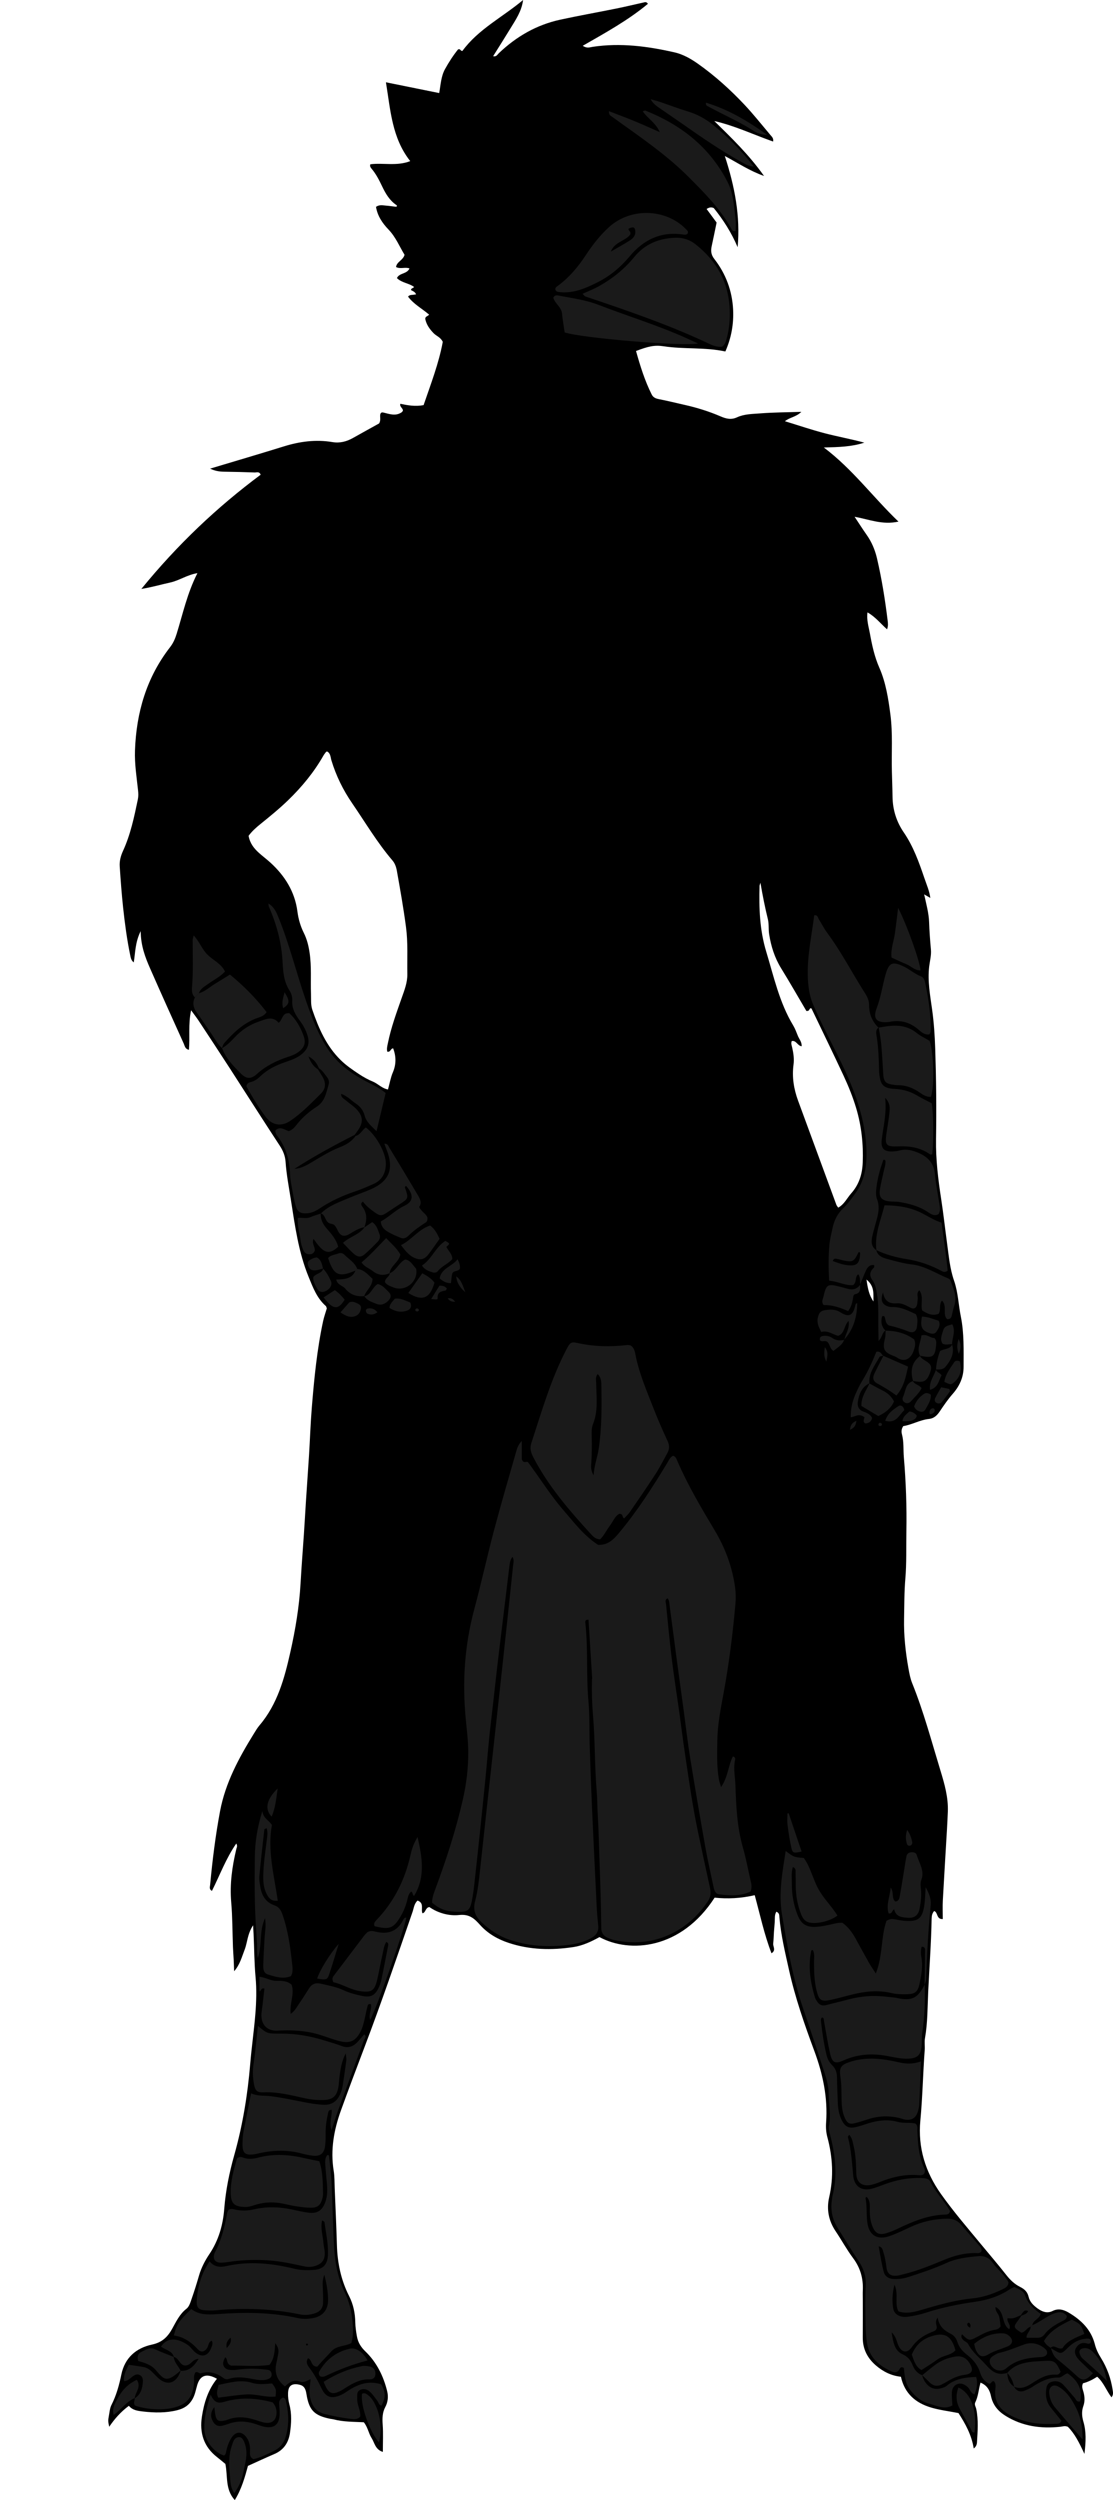 <?xml version="1.0" encoding="utf-8"?>
<!-- Generator: Adobe Illustrator 24.1.1, SVG Export Plug-In . SVG Version: 6.00 Build 0)  -->
<svg version="1.1" id="Layer_1" xmlns="http://www.w3.org/2000/svg" xmlns:xlink="http://www.w3.org/1999/xlink" x="0px" y="0px"
	 width="969.41" height="2177.39" viewBox="0 0 969.41 2177.39" style="enable-background:new 0 0 969.41 2177.39;" xml:space="preserve">
<style type="text/css">
	.st0{fill:#1A1A1A;}
</style>
<g>
	<path d="M810.31,782.03c-1.75-1.01-3.08-1.79-5.38-3.12c1.88,8.69,4.03,16.26,4.3,24.16c0.28,7.95,0.86,15.91,1.59,23.83
		c0.47,5.08-0.92,9.93-1.51,14.84c-1.53,12.78,0.87,25.23,2.58,37.69c1.54,11.21,2.3,22.5,2.67,33.71
		c0.87,26.29,1.14,52.63,0.71,78.94c-0.29,17.75,1.86,35.13,4.54,52.56c1.96,12.79,3.37,25.66,5.12,38.49
		c1.48,10.85,2.41,21.77,6.05,32.26c3.51,10.09,3.82,20.88,5.91,31.3c2.91,14.48,2.39,29.13,2.39,43.74c0,8.99-3.48,16.7-9.47,23.52
		c-4.15,4.73-7.75,9.99-11.26,15.23c-2.36,3.53-5.15,6.18-9.42,6.62c-8,0.82-14.94,5.12-22.37,6.21c-1.82,2.62-1.71,5.16-1.15,7.25
		c1.74,6.55,1.07,13.24,1.63,19.85c1.83,21.55,2.61,43.16,2.21,64.8c-0.25,13.65,0.25,27.36-0.9,40.93
		c-0.99,11.65-0.88,23.24-1.12,34.87c-0.3,14.68,1.28,29.2,3.87,43.61c0.76,4.23,1.57,8.56,3.17,12.52
		c9.98,24.73,16.81,50.46,24.57,75.91c3.61,11.84,7.01,23.61,6.51,36.13c-0.21,5.31-0.47,10.61-0.78,15.91
		c-1.19,20.45-2.48,40.89-3.58,61.34c-0.29,5.3-0.04,10.63-0.04,16.23c-5.78,0.32-4.05-5.99-7.53-7.01
		c-1.61,1.86-2.14,4.02-2.18,6.46c-0.36,21.28-1.99,42.51-2.99,63.75c-0.63,13.54-0.44,27.23-2.83,40.7
		c-0.58,3.24,0.04,6.66-0.2,9.98c-1.52,20.53-1.88,41.12-3.81,61.64c-2.21,23.45,4.31,44.68,17.95,63.9
		c10.99,15.49,23.37,29.83,35.43,44.44c7.2,8.72,14.57,17.31,21.54,26.2c3.37,4.3,7.18,7.91,11.99,10.31c3.8,1.9,6.39,4.28,7.4,8.68
		c1,4.35,4.18,7.46,7.79,10.06c4,2.89,8.35,4.56,12.99,2.24c5.21-2.61,9.85-1.14,14.2,1.44c10.9,6.47,19.55,14.87,22.77,27.76
		c1.05,4.19,2.98,8.02,5.3,11.76c5.31,8.55,8.68,17.94,10.15,27.93c0.28,1.89,0.81,3.89-1.03,6.27c-4.46-5.8-6.81-12.95-12.47-17.95
		c-4.05,2.68-8.18,4.69-12.37,5.73c-1.32,2.81-0.27,5.13,0.33,7.22c1.22,4.32,1.48,8.44-0.04,12.71c-1.61,4.52-1.23,9.05,0.11,13.63
		c2.47,8.45,2.2,17.05,0.88,27.95c-4.56-9.83-8.52-17.75-14.48-23.64c-2.57-1.07-4.48-0.23-6.44-0.01
		c-16.93,1.85-33.09-0.38-47.81-9.51c-6.45-4-11.04-9.38-12.66-17.13c-1.03-4.92-3.2-9.35-9.11-11.8
		c-1.7,5.97-1.98,11.97-4.61,17.27c-0.95,1.91,0.5,3.85,0.9,5.77c1.97,9.57,1.21,19.22,0.62,28.85c-0.12,2-0.74,3.94-2.85,5.46
		c-1.8-11.75-7.37-21.68-13.27-30.83c-8.47-1.66-16.45-2.58-24.03-4.86c-13.2-3.96-22.85-12-26.11-26.78
		c-8.23-0.83-15.5-4.37-21.92-9.95c-7.5-6.52-11.41-14.47-11.31-24.46c0.11-11,0.02-22,0.02-32.99c0-2.67-0.1-5.34,0.02-8
		c0.46-10.31-2.18-19.49-8.47-27.92c-5.56-7.45-10.02-15.71-15.22-23.44c-6.12-9.1-8.01-19.12-5.61-29.54
		c4.06-17.64,3.08-34.98-1.55-52.24c-1.15-4.29-1.42-8.57-1.11-12.85c1.54-21.67-2.79-42.18-10.32-62.47
		c-8.56-23.06-16.66-46.33-22.01-70.43c-3.38-15.24-7.06-30.43-8.37-46.05c-0.14-1.6,0.13-3.39-2.59-4.7
		c-1.75,2.72-1.28,5.89-1.45,8.91c-0.17,2.98-0.51,5.94-0.71,8.92c-0.23,3.31-0.25,6.64-0.63,9.93c-0.31,2.71,2.73,5.84-1.5,8.49
		c-6.3-16.33-9.89-33.35-14.6-50.6c-12.19,2.8-23.7,3.36-34.92,2.14c-29.17,45.21-73.94,48.61-100.29,34.35
		c-7,3.84-14.44,7.45-22.76,8.7c-19,2.86-37.78,2.49-56.19-3.6c-9.64-3.19-18.22-8.05-25.09-15.71c-4.82-5.37-9.15-9.61-18.21-8.61
		c-8.84,0.97-18.42-1.71-25.95-6.95c-3.65,0.65-3.02,4.86-5.98,5.45c-1.61-3.51,1.84-8.94-4.29-11.09
		c-2.96,2.72-3.22,6.59-4.37,9.93c-13.65,39.63-27.2,79.28-42.1,118.46c-6.86,18.03-13.64,36.1-20.2,54.24
		c-6.17,17.07-9.33,34.55-6.35,52.8c0.8,4.9,0.66,9.95,0.86,14.94c0.68,16.6,1.45,33.2,1.94,49.81
		c0.45,15.51,3.57,30.42,10.59,44.22c3.76,7.39,5.25,14.99,5.41,23.03c0.08,4.01,0.67,7.9,1.36,11.85
		c0.96,5.46,3.33,9.44,7.49,13.45c9.76,9.4,15.69,21.43,18.91,34.56c1.1,4.49,0.73,9.38-1.57,13.67
		c-2.65,4.94-2.72,10.02-2.33,15.49c0.55,7.6,0.14,15.26,0.14,23.74c-6.68-2.08-7.18-7.99-9.81-12.1
		c-2.68-4.18-3.26-9.42-6.78-13.73c-8.71-0.46-17.71-0.26-26.44-2.55c-0.96-0.25-1.98-0.29-2.96-0.49
		c-13.94-2.89-18.36-7.57-20.59-21.77c-0.83-5.31-2.72-7.45-7.15-8.13c-5.92-0.91-8.61,1.39-8.84,7.57
		c-0.12,3.35,0.31,6.62,1.17,9.88c2.18,8.21,1.71,16.54,0.5,24.8c-1.23,8.43-5.42,14.85-13.59,18.35c-7.63,3.26-15.14,6.79-23,10.33
		c-2.72,9.96-5.53,20.13-11.47,29.8c-8.53-9.38-5.98-20.68-8.2-31.51c-2.09-1.71-4.59-3.85-7.19-5.87
		c-11.71-9.11-15.43-21.19-13.23-35.46c1.84-11.92,5.33-23.23,13.06-32.83c-8.87-5.04-14.64-3.19-17.18,5.55
		c-1.2,4.14-1.89,8.36-4.09,12.22c-3.02,5.28-7.31,8.1-13.23,9.59c-9.9,2.49-19.83,2.29-29.73,1.16c-4.45-0.51-9.25-1.01-12.46-4.99
		c-7.24,5.43-12.43,11.38-17.12,18.26c-0.98-4.16-1.07-5.61-0.35-9.26c0.65-3.25,0.82-6.78,2.27-9.65c4.26-8.4,6.73-17.26,8.6-26.42
		c3-14.71,12.81-23.27,26.86-26.28c8.46-1.81,13.33-6.39,17.3-13.46c3.54-6.31,6.54-13.01,12.65-17.75
		c2.36-1.83,3.42-5.63,4.51-8.74c2.31-6.59,4.38-13.27,6.32-19.97c1.96-6.8,5.18-13.05,9.06-18.81
		c8.06-11.97,11.87-25.36,12.96-39.38c1.25-15.99,4.4-31.51,8.73-46.87c7.31-25.99,11.65-52.41,13.89-79.37
		c1.2-14.49,3.32-29,4.49-43.53c0.85-10.6,1.17-21.38,0.19-31.94c-1.17-12.62-1.14-25.23-1.74-37.83c-0.09-1.81-0.2-3.61-0.42-7.5
		c-5.08,7.79-4.92,15.02-7.38,21.32c-2.48,6.34-4.11,13.03-9.13,18.72c-0.13-3.44-0.24-6.88-0.41-10.31
		c-0.18-3.65-0.5-7.3-0.63-10.96c-0.48-12.95-0.39-25.95-1.51-38.84c-1.37-15.84,0.82-31.17,4.47-46.43
		c0.3-1.25,1.23-2.41-0.05-4.72c-9.03,13.07-14.31,27.57-21.22,41.3c-2.65-1.47-1.71-3.67-1.56-5.33
		c2.02-21.5,4.65-42.92,8.65-64.15c4.65-24.68,16.34-46.28,29.34-67.31c1.58-2.55,3.11-5.18,5.04-7.45
		c15.64-18.41,21.7-40.9,26.82-63.67c4.44-19.77,7.78-39.7,8.92-60.06c1.06-18.88,2.7-37.74,3.78-56.64
		c1.04-18.23,2.43-36.43,3.57-54.66c0.87-13.92,1.31-27.88,2.45-41.78c2.05-25.15,4.49-50.27,9.79-75
		c0.83-3.87,2.19-7.64,3.25-11.23c-0.33-0.88-0.39-1.7-0.82-2.08c-7.78-6.85-11.18-16.03-15.01-25.39
		c-8.81-21.53-11.84-44.19-15.4-66.84c-1.75-11.16-3.91-22.24-4.69-33.55c-0.34-4.93-2.16-9.5-5.01-13.84
		c-14.79-22.55-29.23-45.33-43.88-67.97c-8.86-13.7-17.84-27.32-26.82-40.95c-1.77-2.69-3.77-5.23-6.57-9.09
		c-2.61,12.35-0.88,23.48-1.88,34.46c-3.4-0.7-3.61-3.41-4.5-5.37c-9.86-21.82-19.72-43.65-29.34-65.58
		c-4.23-9.64-8.03-19.49-8.19-32.41c-4.85,9.82-4.6,18.52-6.02,27.24c-2.31-1.74-2.64-4.1-3.14-6.5
		c-2.83-13.68-4.65-27.51-6.15-41.37c-1.28-11.87-2.13-23.79-2.94-35.71c-0.32-4.67,0.87-9.18,2.84-13.47
		c6.59-14.33,9.76-29.63,12.95-44.95c0.56-2.67,0.47-5.12,0.18-7.81c-1.24-11.55-3.09-23.07-2.68-34.74
		c1.16-33.08,10.05-63.55,30.6-90.04c2.69-3.47,4.36-7.27,5.67-11.51c5.41-17.43,9.2-35.43,18.13-52.93
		c-9.04,1.48-15.86,6.47-23.75,8.18c-7.63,1.65-15.13,3.92-25.12,5.6c31.52-38.64,65.82-71.13,103.94-99.5
		c-1.21-3.08-3.52-1.87-5.23-1.94c-8.98-0.35-17.97-0.57-26.96-0.69c-3.99-0.06-7.78-0.72-11.85-2.66
		c21.76-6.54,43.09-12.8,64.31-19.39c13.84-4.3,27.84-6.14,42.17-3.74c6.66,1.11,12.46-0.46,18.12-3.66
		c7.79-4.4,15.63-8.7,22.61-12.58c1.99-3.41,0.16-6.2,1.28-8.68c0.69-1.18,1.83-0.96,2.7-0.74c5.16,1.26,10.31,3.21,15.42-0.12
		c0.5-0.32,0.85-0.88,1.27-1.32c0.47-2.44-3.04-3.35-2.18-6.26c6.43,1.36,12.93,2.55,20.25,1.18c6.27-18.36,13.31-36.57,16.71-55.13
		c-2.02-4.12-5.57-5.03-7.88-7.4c-3.31-3.4-5.99-6.96-7.21-11.73c-0.79-3.09,1.84-2.89,3.19-4.54c-6.09-5.26-13.5-9.13-18.36-15.72
		c1.4-1.57,2.78-1.41,4.09-1.54c0.96-0.09,1.91-0.25,2.9-0.38c-0.78-2.22-2.8-2.86-4.4-3.73c0.01-1.93,2.08-1.46,2.61-2.79
		c-4.42-3.32-10.57-3.44-14.87-7.66c2.03-4.71,8.6-3.27,10.95-8.44c-3.81-1.43-7.88,0.77-11.7-1.19c0.46-4.66,6.06-5.81,7.39-10.67
		c-4.38-7.11-7.63-15.4-13.99-22.01c-5.29-5.5-9.61-11.85-10.88-19.75c2.86-2.08,5.86-1.3,8.75-1.08c2.96,0.23,5.89,0.69,8.84,1.04
		c0.6-0.24,0.9-1.05,0.26-1.47c-6.06-4.06-9.53-10.08-12.55-16.42c-2.58-5.41-5.27-10.71-9.18-15.33c-0.8-0.95-1.68-2.12-1.04-3.83
		c11.19-1.45,22.91,1.84,34.73-2.74c-15.93-20.18-17.18-44.34-21.16-68.66c15.48,3.13,30.65,6.2,46.39,9.39
		c1.32-7.14,1.52-14.47,5.1-20.94c3.39-6.13,7.18-11.95,11.27-17.02c2.2-1.09,2.07,1.59,3.87,1.25
		C416.57,25.43,437.8,14.93,455.59,0c-1.2,9.79-6.49,17.31-11.21,25.07c-4.82,7.92-9.8,15.75-14.87,23.87
		c2.78,0.74,3.7-1.38,4.91-2.54c15.26-14.58,32.94-24.8,53.64-29.28c16.23-3.51,32.59-6.41,48.87-9.71
		c8.14-1.65,16.22-3.6,24.32-5.41c0.93-0.21,1.87-0.38,3.09,1.32c-17.21,14.31-36.87,25.14-56.77,36.55
		c3.6,2.51,6.24,1.29,8.68,0.92c24.09-3.63,47.74-0.53,71.19,4.8c7.51,1.71,14.27,5.57,20.55,10.01
		c14.72,10.42,28.07,22.47,40.4,35.57c7.96,8.47,15.2,17.61,22.7,26.51c1.16,1.38,2.82,2.67,2.27,5.6
		c-17.1-6.03-33.47-13.84-51.2-17.86c14.99,14.73,29.99,29.07,43.33,47.86c-12.9-4.65-22.49-11.15-34.18-17.42
		c8.71,26.76,13.59,52.54,11.17,79.43c-5.37-12.65-12.61-23.99-20.81-34.11c-2.54-1.06-4.27-0.4-6.23,0.83
		c2.89,3.92,5.77,7.83,8.72,11.83c-1.45,6.96-2.81,13.77-4.29,20.56c-0.89,4.07-0.56,7.5,2.26,11.11
		c10.1,12.94,15.64,27.98,16.41,44.21c0.58,12.2-1.45,24.39-6.77,36.4c-17.97-3.86-36-1.82-53.72-4.54
		c-8.08-1.24-13.66,0.13-24.08,4.12c3.62,12.9,7.57,25.73,13.64,37.85c1.33,2.66,3.51,3.54,6.34,4.09
		c7.49,1.45,14.91,3.32,22.36,4.99c10.74,2.4,21.21,5.66,31.32,10.01c4.74,2.04,9.16,3.2,14.3,0.82c6.43-2.97,13.64-2.9,20.54-3.45
		c11.23-0.88,22.54-0.89,35.49-1.33c-4.7,4.65-10.03,4.67-14.3,8.18c11.86,3.62,23.16,7.48,34.67,10.48
		c11.41,2.97,23.04,5.06,34.5,8.17c-11,3.61-22.3,3.9-35.28,4.22c25.19,19.02,42.55,43.01,65.01,64.56
		c-14.15,3.05-25.3-1.88-38.23-4.24c4.16,6.26,7.15,10.99,10.38,15.56c4.49,6.34,7.41,13.21,9.18,20.83
		c4.14,17.83,7.02,35.85,9.24,53.99c0.28,2.32,0.6,4.61-0.5,7.67c-5.62-4.94-10.02-10.76-17.05-14.77
		c-0.92,6.69,1.07,12.67,2.12,18.49c1.82,10.08,3.97,20.1,8.18,29.68c5.65,12.85,7.81,26.71,9.63,40.61
		c2.18,16.6,0.89,33.24,1.31,49.86c0.18,7.32,0.49,14.64,0.57,21.96c0.13,11.33,3.47,21.81,9.75,30.98
		c8.42,12.3,13.28,26.03,18,39.88C807.01,770.35,809.48,775.79,810.31,782.03z M216.51,727.93c1.19,6.61,4.73,10.97,8.97,14.82
		c3.19,2.9,6.69,5.47,9.88,8.37c12.7,11.53,21.45,25.46,23.68,42.64c0.88,6.75,2.66,12.87,5.65,18.88
		c2.67,5.36,4.07,11.09,4.97,17.12c1.78,11.94,0.79,23.89,1.21,35.82c0.16,4.64-0.29,9.6,1.16,13.85
		c5.5,16.1,12.23,31.6,24.75,43.86c4.81,4.71,10.28,8.43,15.8,12.1c3.86,2.56,7.98,4.86,12.26,6.63c4.46,1.85,7.85,5.91,13.09,6.83
		c1.48-5.37,2.31-10.37,4.24-14.89c3.02-7.08,2.89-13.91,0.29-20.91c-2.29-0.07-2.16,3.49-5.1,2.91c-0.73-2.44-0.01-4.98,0.49-7.46
		c2.71-13.39,7.38-26.19,11.9-39.03c2.43-6.9,5.18-13.74,5.05-21.19c-0.24-13.6,0.63-27.2-1.17-40.81
		c-2.17-16.46-5.05-32.77-7.97-49.09c-0.61-3.39-1.67-6.45-3.87-9.03c-13.23-15.47-23.53-32.98-35-49.69
		c-8.02-11.69-14.05-24-18.14-37.47c-0.8-2.63-0.65-6.1-3.73-7.71c-0.41,0.16-0.79,0.19-0.95,0.4c-0.8,1.05-1.64,2.09-2.29,3.23
		c-8.29,14.56-18.81,27.3-30.85,38.94c-7.67,7.42-15.91,14.11-24.18,20.79C223.03,720.78,219.57,723.8,216.51,727.93z
		 M730.07,1051.76c5.34-2.93,7.68-8.36,11.4-12.53c6.72-7.56,9.55-16.67,9.94-26.54c0.64-16.03-1.02-31.79-5.6-47.26
		c-2.94-9.92-6.8-19.45-11.14-28.77c-8.98-19.28-18.33-38.38-27.49-57.58c-0.37-0.77-0.64-1.17-1.27-0.96
		c-1.24,0.61-0.71,2.68-3.56,2.36c-7.1-12.04-14.32-24.72-21.97-37.13c-5.7-9.25-8.85-19.29-10.49-29.86
		c-0.66-4.25-0.05-8.75-1.07-12.88c-2.51-10.22-4.56-20.54-6.5-31.85c-0.46,1.64-0.76,2.23-0.78,2.84
		c-0.53,19.3,0.11,38.32,5.82,57.16c6.65,21.92,11.48,44.4,23.51,64.34c1.7,2.82,2.82,6.01,4.08,9.08c1.2,2.91,3.58,5.46,3.26,9.03
		c-3.66-0.46-4.61-5.28-8.58-4.56c-0.92,2.04-0.04,3.94,0.39,5.85c1.11,4.88,1.78,9.8,1.12,14.81c-1.43,10.8,0.27,21.19,3.99,31.32
		c11.1,30.24,22.21,60.47,33.35,90.69C728.81,1050.16,729.5,1050.88,730.07,1051.76z M760.8,1133.48c-0.3-6.25,1.3-13-6.08-19.09
		C755.81,1122.14,756.99,1128.16,760.8,1133.48z"/>
	<path class="st0" d="M628.07,1556.4c6.21-9.29,6.18-18.78,10.25-26.65c2.82,0.69,1.97,2.56,1.7,4.03c-1.29,7,0.3,13.96,0.53,20.91
		c0.6,18.28,1.42,36.58,6.53,54.4c2.75,9.59,4.53,19.46,6.78,29.19c0.6,2.6,1.25,5.18-0.01,9c-8.43,4.18-17.96,3.75-27.48,2.53
		c-3.51-0.45-4.33-3.79-4.96-6.78c-2.39-11.4-5.02-22.76-7.05-34.23c-4.59-25.87-9.02-51.78-13.22-77.72
		c-2.13-13.12-3.62-26.34-5.41-39.52c-2.1-15.45-4.24-30.9-6.31-46.36c-2.12-15.83-4.18-31.67-6.27-47.51
		c-0.25-1.93-0.24-3.96-1.69-5.65c-2.74,1.25-1.51,3.44-1.34,5.09c1.58,15.89,3.06,31.79,5,47.64c1.86,15.16,4.27,30.25,6.39,45.39
		c1.75,12.53,3.29,25.1,5.16,37.61c3.34,22.37,6.48,44.79,11.12,66.94c3.48,16.62,7.06,33.22,10.68,49.81
		c0.9,4.13,0.44,7.8-1.96,11.4c-17.55,26.37-47.5,41.08-81.37,33.77c-1.94-0.42-3.84-1.14-5.66-1.94c-3.64-1.6-5.76-4.2-5.79-8.47
		c-0.06-9.65-0.3-19.31-0.56-28.96c-0.3-10.93-0.68-21.86-1.06-32.79c-0.43-12.27-0.69-24.56-1.42-36.81
		c-0.42-6.98-0.35-14-0.94-20.93c-1.85-21.87-1.34-43.83-3.2-65.73c-0.86-10.11-1.19-20.52-0.92-30.81c0.02-0.66,0.2-1.33,0.16-1.99
		c-1.04-16.88-2.11-33.75-3.17-50.63c-3.25-0.26-2.85,1.97-2.71,3.24c2.44,22.54,0.64,45.24,2.67,67.83
		c1.19,13.23,0.7,26.61,1.13,39.92c0.57,17.62,1.19,35.25,1.97,52.86c1.27,28.58,2.66,57.16,4.06,85.74
		c0.28,5.65,0.77,11.29,1.34,16.91c0.55,5.44-2.06,8.64-6.65,11.08c-6.01,3.2-12.53,4.8-19.07,5.63c-17.36,2.21-34.6,1.2-51.33-4.41
		c-9.29-3.11-17.17-8.43-24.41-15.12c-5.85-5.4-7.78-11.07-5.75-18.66c2.33-8.69,3.27-17.65,4.24-26.6
		c3.36-31.07,6.79-62.13,10.2-93.19c3.01-27.42,6.07-54.84,9.04-82.27c3.26-30.08,6.46-60.17,9.61-90.27
		c0.23-2.23,1.11-4.59-0.54-7.42c-2.09,2.6-2.36,5.43-2.7,8.22c-2.9,23.79-5.74,47.59-8.68,71.38c-2.74,22.11-4.97,44.29-7.63,66.41
		c-1.86,15.49-2.97,31.12-4.52,46.69c-1.71,17.21-3.49,34.42-5.3,51.63c-1.46,13.9-2.98,27.79-4.52,41.67
		c-0.4,3.64-0.91,7.27-1.53,10.88c-1.97,11.52-3.57,12.78-15.01,12.19c-8.39-0.44-13.72-2.48-20.16-7.85
		c-0.06-4.21,1.48-8.22,2.98-12.27c9.4-25.29,17.71-50.84,23.74-77.24c3.23-14.13,4.92-27.98,4.79-42.37
		c-0.09-9.36-1.25-18.58-2.14-27.8c-3.12-32.4-1.13-64.25,7.35-95.76c6.14-22.82,11.15-45.93,17.21-68.77
		c6.23-23.48,13.08-46.8,19.75-70.17c0.79-2.77,2.19-5.36,4.44-7.81c0,5.84,0,11.68,0,15.84c1.63,4.66,4.27,1.19,5.61,2.9
		c1.02,1.3,1.95,2.68,2.92,4.02c9,12.37,17.27,25.38,27.23,36.93c9.49,11,18.37,22.88,30.75,30.83c8.22,0.3,13.04-4.23,17.89-10.02
		c16.1-19.24,29.58-40.22,42.49-61.61c1.36-2.26,2.32-4.82,4.93-5.98c2.34,0.68,2.92,2.76,3.69,4.54
		c9.12,21.15,20.87,40.89,32.63,60.61c9.15,15.34,15.23,31.73,17.67,49.47c0.64,4.66,0.75,9.31,0.34,13.96
		c-2.35,26.53-5.66,52.91-10.53,79.13c-2.48,13.38-5.12,26.86-5.29,40.56c-0.14,11.3-0.59,22.66,1.44,33.88
		C626.48,1551.57,627.09,1553.1,628.07,1556.4z"/>
	<path class="st0" d="M883.21,2078.63c2.41,4.24,5.87,5.07,10.16,3.09c1.81-0.84,3.72-1.56,5.37-2.66
		c7.02-4.65,14.26-8.58,23.06-8.39c3.13,0.07,5-3.04,8.07-3.68c8.6,6.01,13.2,13.66,10.96,24.4c-3.23,0.87-3.61-1.74-4.8-3.08
		c-3.32-3.72-6.39-7.66-9.81-11.27c-2.09-2.21-4.77-3.51-8.08-3.1c-4.02,0.49-6.16,2.13-6.79,6.06c-1,6.16-0.06,11.94,3.99,16.95
		c3.1,3.84,6.2,7.69,9.13,11.33c-1.17,2.96-3.4,2.56-5.27,2.65c-9.36,0.44-18.66,0.1-27.69-2.7c-3.16-0.98-6.31-2.12-9.29-3.55
		c-10.08-4.81-16.81-11.77-15.29-24.08c0.27-2.18,0.55-4.67-1.14-6.61c-2.24-0.93-2.24,2.34-4.35,2.03
		c-3.86-1.93-6.41-5.13-7.74-9.53c-1.9-6.25-5.81-11.22-10.88-15.19c-4.02-3.14-7.4-6.58-8.95-11.63c-0.9-2.93-2.7-5.5-5.44-6.93
		c-5.37-2.81-10.37-5.87-11.73-14.34c-3.37,4.82,0.36,7.54-1.21,10.15c-0.77,1.55-2.49,1.89-4,2.51c-6.9,2.8-12.78,6.66-17.23,13
		c-4.12,5.86-8.94,5-11.93-1.62c-1.43-3.16-1.5-6.96-5.72-11.19c1.4,8.93,2.48,15.97,9.6,19.19c4.42,2,6.92,5.01,8.52,9.07
		c1.68,4.25,4.13,7.55,8.55,9.13l-0.09-0.15c0.59,2.64,1.7,5.03,3.39,7.15c3.44,4.32,7.98,5.85,13.28,4.29
		c1.58-0.46,3.33-0.95,4.54-1.98c7.31-6.19,16.08-7.51,25.82-7.83c1.47,5.03,0.76,9.98-1.43,15.18c-3.58-1.03-3.85-4.66-6.05-6.47
		c-2.71-2.23-5.63-3.82-9.13-2.37c-3.06,1.27-4.42,4.11-4.55,7.2c-0.15,3.61,0.26,7.24,0.46,11.29c-6.94,3.9-13.44,0.23-19.92-1.42
		c-7.03-1.79-12.24-6.2-16.75-11.91c-4.65-5.88-4.9-12.81-5.59-19.33c-2.72-1.57-3.3,0.28-4.12,1.62c-1.54,2.5-3.94,2.56-6.15,1.6
		c-11.19-4.9-19.86-12.22-21.88-25.05c-0.83-5.23-1.12-10.59-1.2-15.9c-0.16-11.32-0.46-22.67,0.14-33.96
		c0.43-8.13-1.86-14.89-6.27-21.5c-6.29-9.4-12.1-19.13-18.14-28.69c-5.04-7.97-6.49-16.6-4.88-25.82c0.11-0.66,0.11-1.34,0.28-1.98
		c4.61-17.96,2.54-35.65-2.01-53.27c-0.66-2.55-1.49-5.39-0.99-7.84c1.91-9.35-0.23-18.59-0.29-27.87
		c-0.05-8.07-2.71-15.71-5.2-23.3c-5.49-16.76-11-33.51-16.73-50.18c-9.24-26.87-14.07-54.65-18.69-82.6
		c-3.13-18.95,0.31-36.94,3.2-55.5c7.07,5.36,7.07,5.36,15.76,6.1c5.87,7.98,7.83,18.05,12.57,26.77
		c4.6,8.48,11.7,15.24,16.76,23.36c-6.32,5.1-19.28,7.9-25.44,5.82c-3.55-1.19-5.08-4.02-6.33-7.21c-3.08-7.84-4.5-15.98-4.58-24.38
		c-0.04-4,0-7.99-0.14-11.99c-0.05-1.52,0.36-3.37-2.37-4.5c-1.53,4.9-0.82,9.81-0.86,14.61c-0.07,9.07,1.44,17.89,4.66,26.39
		c3.24,8.58,7.58,11.62,16.63,11.1c3.96-0.23,7.9-1.08,11.81-1.88c3.57-0.73,7.05-1.95,10.95-1.6c4.91,3.48,8.45,8.25,11.38,13.53
		c3.88,6.98,7.65,14.03,11.58,20.98c1.59,2.82,3.48,5.48,6.13,9.6c6.23-15.94,4.37-32.1,9.26-45.83c3.08-2.06,5.38-1.66,7.69-1.29
		c2.63,0.43,5.24,1.04,7.88,1.23c12.17,0.89,15.64-1.78,17.42-13.72c0.68-4.58,0.7-9.25,1.14-15.49c3.19,5.71,4.92,10.35,4.4,15.58
		c-2.12,21.53-3.27,43.12-3.97,64.73c-0.05,1.57-0.92,3.12-1.41,4.67c0.16-9.65,0.4-19.3,0.42-28.95c0-1.63,0.54-4.28-2.98-4.21
		c-0.7,2.96-0.83,5.84-0.24,8.84c1.58,8.04,0.03,15.94-1.62,23.75c-1.35,6.42-3.82,8.53-10.26,8.73c-4.63,0.14-9.43,0.11-13.89-0.95
		c-12.07-2.88-23.8-1.51-35.54,1.5c-5.8,1.49-11.58,3.07-17.43,4.36c-8.47,1.86-10.39,0.52-12.51-8.15
		c-1.99-8.16-2.17-16.46-2.22-24.81c-0.02-3.46,0.82-7.15-1.1-10.47c-0.75,0.31-1.25,0.37-1.28,0.54
		c-2.99,14.04-0.75,27.68,3.31,41.15c0.28,0.93,0.94,1.75,1.44,2.62c1.86,3.25,4.39,4.75,8.29,3.68c5.77-1.58,11.63-2.82,17.4-4.41
		c9.38-2.59,18.9-3.93,28.63-3.4c4.64,0.25,9.28,0.82,13.9,1.33c1.65,0.18,3.26,0.71,4.9,0.95c10.65,1.52,15.25-1.2,20.92-12.3
		c0.46,14,0,27.94-2.11,41.82c-0.6,3.93-0.22,7.99-0.59,11.96c-0.73,7.73-3.79,10.39-11.56,10.72c-7.43,0.32-14.53-1.81-21.75-2.88
		c-12.22-1.81-23.81-0.5-35.09,4.57c-6.88,3.09-9.51,1.8-11.26-5.93c-2.13-9.41-3.58-18.97-5.34-28.46
		c-0.22-1.21,0.11-2.75-1.62-3.2c-1.32,0.96-1.11,2.37-0.97,3.6c1.1,9.93,2.52,19.81,4.91,29.52c0.81,3.3,2.44,6.21,4.88,8.58
		c3.07,2.99,4.11,6.62,4.14,10.84c0.04,6.99,0.46,13.98,0.66,20.97c0.16,5.72,1.01,11.3,3.69,16.43c2.66,5.09,5.89,6.81,11.46,5.68
		c3.9-0.79,7.66-2.24,11.47-3.42c8.42-2.61,16.98-3.64,25.58-1.25c5.21,1.45,10.62,0.29,15.35,1.44c2.35,1.83,1.65,3.93,1.73,5.87
		c0.51,11.32,1.08,22.64,6.07,33.15c0.55,1.17,0.98,2.5-0.11,4.58c-1.38,2.03-4.31,1.39-6.81,1.26c-11.24-0.6-21.8,2-32.09,6.23
		c-2.45,1.01-5.01,1.85-7.59,2.39c-7.43,1.55-12.43-2.11-12.63-9.85c-0.21-8.01-0.41-15.99-2.27-23.81
		c-0.81-3.4-1.22-7.06-3.9-10.07c-0.59,1.04-1.24,1.65-1.13,2.06c2.95,11,3.56,22.32,4.62,33.58c0.86,9.15,6.93,13.58,15.92,11.43
		c3.86-0.93,7.58-2.49,11.33-3.87c10.43-3.84,21.12-5.95,32.29-5.46c3.11,0.13,6.28,0.3,7.8,3.37c4.61,9.29,12.08,16.68,16.97,25.37
		c-0.49,2.51-2.12,3.02-3.79,3.06c-15.06,0.34-28.53,5.96-41.81,12.34c-3.29,1.58-6.72,2.96-10.21,3.97
		c-6.02,1.74-9.3-0.02-11.72-5.91c-1.93-4.7-2.4-9.65-2.31-14.7c0.07-3.91,0.29-7.95-2.78-11.11c-0.52,0.47-1.01,0.74-0.98,0.91
		c1.45,7.21,0.58,14.61,1.64,21.8c1.63,11.03,8.86,15.16,19.57,11.35c6.26-2.22,12.27-5.16,18.3-7.97c10.14-4.71,20.75-7,31.93-7.08
		c5.05-0.04,8.94,1.68,12.17,5.6c4.65,5.65,9.67,11,14.36,16.62c1.41,1.69,3.52,3.23,3.03,6.03c-1.2,2.22-3.43,1.7-5.29,1.67
		c-9.51-0.13-18.4,2.29-27.12,5.89c-11.69,4.82-23.39,9.68-35.76,12.61c-1.62,0.38-3.22,0.92-4.86,1.14
		c-5.82,0.78-8.98-1.24-9.74-7.21c-0.59-4.66-1.33-9.24-2.8-13.66c-0.57-1.72-0.81-4.03-4.03-4.65c1.49,7.65,2.57,15.12,4.51,22.37
		c0.97,3.61,4.02,5.88,8.28,6.08c4.39,0.2,8.58-0.24,12.79-1.59c11.42-3.67,22.79-7.46,33.72-12.43c8.68-3.95,17.91-4.93,27.19-5.84
		c5.39-0.53,9.77,1.24,12.96,5.82c4.18,5.99,10.31,10.44,13.68,16.89c-0.1,3.99-3.14,5.11-5.76,6.39
		c-8.14,3.99-16.88,6.84-25.72,7.7c-15.41,1.51-30.03,5.8-44.72,10.12c-6.4,1.88-12.84,3.45-19.63,1.16
		c-3.65-6.81,0.37-14.59-3.46-23.24c-2.02,8.07-2.14,14.52-1.09,20.78c0.87,5.23,6.01,7.98,12.62,7.13
		c5.26-0.68,10.54-1.8,15.58-3.44c14.3-4.66,28.91-7.54,43.8-9.68c10.15-1.46,20.12-4.63,28.93-10.44c1.36-0.9,2.89-1.55,4.43-2.36
		c3.84,1.75,8,3.15,9.39,7.17c2.55,7.32,7.77,12.18,13.71,16.24c-1.26,4.58-6.57,5.42-7.32,9.77c-0.47,0.48-0.95,0.96-1.42,1.44
		c-3.36,0.71-4.57,4.77-8.13,5.19c-7-4.39-7.15-4.99-2.78-10.75c0.98-1.29,1.84-2.68,2.76-4.03c2.12-1.01,4.83-1.28,5.87-4.03
		c-1.87-1.01-3.05-0.44-3.95,0.48c-0.9,0.91-1.55,2.07-2.31,3.12c-6.78,2.98-6.78,2.98-11.57,2.6c-1.02,3.31,3.4,5.71,1.47,9.59
		c-7.21-4.51-3.54-15.2-11.96-19.34c-0.51,3.67,2.6,5.79,3.21,8.62c0.62,2.88,0.86,5.85,1.18,8.2c-1.57,2.57-3.65,2.76-5.57,3.12
		c-5.31,0.99-9.96,3.4-14.66,5.97c-7.01,3.84-7.66,3.53-13.34-2.18c-1.34,2.19-0.12,3.82,1.31,5.22c1.17,1.15,3.17,1.72,3.85,3.04
		c3.98,7.7,10.78,12.81,16.31,19.07c5.5,6.23,10.4,8.57,17.95,6.29l-0.08-0.13c0.32,4.94,1.47,9.46,6.14,12.22L883.21,2078.63z
		 M844.98,2027.29c0.16-1.37,0.42-2.02,0.26-2.54c-0.36-1.18-1.32-2.67-2.41-1.38C841.86,2024.53,842.7,2026.2,844.98,2027.29z"/>
	<path class="st0" d="M117.3,2088.73c5.44-3.31,6.71-8.75,7.14-14.47c0.18-2.33-0.44-4.74-2.9-5.88c-1.99-0.92-3.79-0.22-5.57,0.97
		c-2.36,1.58-4.13,4.26-7.91,4.4c-0.62-5.39,1.75-9.61,4.08-14.24c4.48,0.68,8.72,1.22,12.92,2c2.65,0.49,4.96,1.87,6.91,3.76
		c1.67,1.62,3.27,3.3,4.92,4.94c8.31,8.27,16.78,5.94,20.57-5.65l-0.12,0.21c7.39,0.39,11.58-3.83,15.65-10.41
		c-4.52,0.31-5.85,3.39-8.23,4.77c-2.55,1.48-4.93,1.53-7.09-0.68c-2.01-2.05-3.15-5.06-6.35-5.82l0.14,0.15
		c-1.53-5.7-7.55-6.03-11.22-9.13c6.69-9.75,16.5-6.02,23.44-1.31c2.15,1.46,3.64,3.87,5.58,5.67c6.01,5.58,11.87,4.31,14.7-3.22
		c0.67-1.78,1.77-3.64,0.49-6.21c-2.96,1.02-2.69,4.05-3.86,6.05c-2.1,3.61-5.4,4.56-8.18,1.53c-5.79-6.32-12.43-10.93-20.99-12.18
		c2.53-9.83,4.45-12.71,15.18-23c6.79,5.28,14.75,5.01,23.14,4.39c23.29-1.72,46.56-1.65,69.56,3.47c3.89,0.86,7.93,0.86,11.93,0.28
		c9.74-1.42,14.8-7.14,14.53-16.98c-0.18-6.6-1.26-13.11-3.24-21.02c-2.03,5-1.45,8.77-1.31,12.51c0.14,3.99,0.29,7.98,0.17,11.97
		c-0.14,4.95-2.86,7.81-7.59,9.27c-4.26,1.31-8.43,1.64-12.78,0.74c-24.31-5.02-48.83-5.78-73.5-3.48
		c-2.64,0.25-5.33,0.16-7.99,0.03c-6.41-0.31-8.53-2.16-8.16-8.57c0.69-12.11,4.03-23.46,11.17-34.17c4.16,5.2,9.33,5.32,14.77,4.1
		c20-4.49,39.74-2.34,59.34,2.42c5.63,1.37,11.26,1.34,16.88,0.95c8.03-0.56,11.73-4.77,12.1-12.94c0.44-9.71-1.75-19.16-3.02-28.7
		c-0.05-0.41-0.94-0.71-2.03-1.47c-1.59,6.93,0.68,13.32,1.15,19.75c0.22,2.97,1.14,5.92,1.15,8.88c0.02,5.96-2.6,9.17-8.23,11.03
		c-3.27,1.08-6.54,1.08-9.85,0.36c-4.23-0.91-8.46-1.84-12.71-2.69c-17.47-3.48-35.01-3.78-52.63-1.19
		c-2.62,0.39-5.31,0.79-7.93,0.63c-4.09-0.26-5.93-2.96-5.1-6.82c0.14-0.65,0.33-1.31,0.64-1.89c5.74-10.7,8.6-22.29,10.71-34.13
		c0.22-1.24,0.97-2.38,1.3-3.17c2.1-1.1,3.68-0.66,5.32-0.27c5.6,1.34,11.24,1.17,16.81-0.11c10.92-2.52,21.8-2.25,32.7,0.04
		c4.89,1.03,9.76,2.22,14.7,2.85c7.7,0.98,11.91-1.72,14.65-8.97c2.17-5.77,1.94-11.76,1.36-17.77c-0.48-4.96-0.95-9.93-1.31-14.91
		c-0.21-2.97-0.25-5.96,1.84-8.69c0.54,1.54,0.06-0.66,1.01,0.27c0.23,0.22,0.46,0.54,0.49,0.84c0.75,7.61,1.78,15.21,2.14,22.84
		c0.88,18.95,1.15,37.93,2.25,56.86c0.77,13.34,3.24,26.44,9.11,38.67c4.98,10.38,7.09,21.41,7.32,32.87
		c0.08,4.01-0.38,7.89-1.43,11.54c-5.83,3.16-12.76,1.99-17.5,7.31c-4.13,4.64-8.7,8.99-12.13,13.26c-5.89,0.04-4.42-6.16-8.1-7.35
		c-2.29,3.41-0.5,6.09,1.25,8.42c4.2,5.57,7.49,11.59,10.5,17.88c3.69,7.71,8.45,9.25,16.37,5.94c1.53-0.64,3.02-1.44,4.38-2.38
		c9.33-6.44,19.12-10.98,31.2-7.13c3.91,6.64,4.06,11.28,0.28,18.59c-2.43-0.45-2.5-2.9-3.7-4.39c-1.88-2.33-3.52-4.87-5.61-6.98
		c-2.43-2.46-5.48-4.02-9.03-2.47c-3.56,1.55-2.71,5.01-2.82,7.87c-0.2,5.33,3.13,10.13,2.68,15.41c-2.45,2.89-5.57,2.39-8.48,2.04
		c-7.61-0.92-15.11-2.38-22.56-4.24c-7.96-1.99-11.27-7.63-12.76-14.9c-1-4.9,0.06-9.85,0.53-15.4c-3.46,1.42-6,3.34-9.6,1.99
		c-4.87-1.83-9.03,0.66-12.72,4.31c-6.9-5.32-9.35-11.89-7.52-20.12c0.58-2.6,1.03-5.23,1.56-7.84c0.62-3.06,0.43-5.94-2.52-9.63
		c-0.55,6.86-0.55,13.01-5.01,18.83c-11.12,1.7-23,0.46-33.36,0.66c-4.66-1.58-2.59-5.44-5.18-7.3c-1.43,2.8-2.8,5.47-0.93,8.37
		c1.63,2.53,4.52,2.67,7.15,2.73c2.31,0.06,4.63-0.32,6.94-0.6c7.99-0.96,15.96-0.55,23.91,0.44c1.88,0.24,2.96,1.49,3.28,3.25
		c0.42,2.27-0.68,3.89-2.75,4.71c-4.23,1.69-8.66,0.94-12.84,0.17c-7.27-1.33-14.41-2.59-21.69-0.2c-1.57,0.52-3.18,0.29-4.7-0.83
		c-5.89-4.36-12.34-6.2-19.64-4.07c-1.55,0.45-2.84-1.98-4.75-0.69c-1.9,2.94-0.87,6.4-1.2,9.65c-1.24,12.42-6.56,18.56-18.72,21.21
		c-9.72,2.12-22.25,1.36-32.4-1.95c-2.12-2.08-0.43-4.4-0.4-6.61L117.3,2088.73z M197.47,2045.01c2.45-2.95,4.45-4.99,3.36-9.1
		C197.92,2038.49,196.6,2040.79,197.47,2045.01z M268.14,2041.57c-0.39-0.6-0.9-0.7-1.44-0.18c-0.15,0.15-0.18,0.61-0.07,0.82
		c0.33,0.64,0.89,0.72,1.41,0.18C268.19,2042.24,268.11,2041.86,268.14,2041.57z"/>
	<path class="st0" d="M763.21,1088.73c1.2,5.02,5.41,6.6,9.56,7.72c7.05,1.9,14.17,3.93,21.39,4.77
		c11.64,1.36,21.09,7.87,31.51,12.08c0.87,0.35,1.91,1.11,2.21,1.92c2.59,7.1,5.9,14.1,3.26,22.02c-0.94,2.82-1.47,5.77-2.2,8.66
		c-0.43,1.71-1.18,3.11-4.01,3c-4.28-4.03,0.35-11.48-4.49-16.2c-2.79,3.63-0.67,7.77-2.89,11.48c-5.21,2.11-9.84,0.11-14.38-2.93
		c-1.51-5.75,1.59-12.08-2.48-17.55c-2.8,2.68-0.99,5.43-1.39,7.87c-0.41,2.56,0.06,5.38-2.06,7.39c-2.19,1.47-3.93,0.04-5.63-0.81
		c-3.31-1.65-6.73-3.41-10.42-3.08c-6.79,0.6-10.85-2.07-12.1-9.48c-2.38,6.38-0.99,10.27,3.81,12.01c1.23,0.45,2.61,0.77,3.9,0.72
		c7.64-0.29,14.13,3.12,20.87,6.21c1.92,3.4,1.43,7.11,1.03,10.68c-0.46,4.13-3.21,6.09-7.03,4.56c-5.89-2.36-11.91-4.18-17.49-5.43
		c-3.5-2.1-2.62-5.75-3.94-7.95c-1.17-0.45-1.86-0.26-2.05,0.52c-1.1,4.5-0.39,8.57,3.03,11.94l0.14-0.14
		c-3.11,1.72-2.68,5.79-6.15,9.15c-0.09-5.05-0.17-8.88-0.22-12.71c-0.12-9.57,0.44-19.16-1.25-28.66
		c-0.7-3.93-1.32-7.95-3.67-11.19c-3.12-4.3-2.63-7.87,1.07-11.37c0.33-0.32,0.19-1.14,0.31-2.08c-4.1-0.67-5.97,1.96-7.35,4.98
		c-1.78,3.88-3.29,7.89-4.91,11.84l0.14,0.11c-0.62-2.85,0.31-6-1.76-8.98c-3.28,2.21-0.99,6.59-4.46,9.39
		c-6.58,0.77-13.06-3.18-20.95-3.82c-0.59-10.67-0.68-20.89,0.23-31.09c0.44-4.95,1.69-9.83,2.73-14.71
		c1.42-6.63,4.17-12.41,9.26-17.26c4.06-3.87,7.4-8.56,10.71-13.14c8.65-11.97,10.21-25.7,9.47-39.96
		c-1.51-29.3-12.73-55.55-25.53-81.28c-7.11-14.29-14.56-28.41-20.84-43.11c-3.05-7.15-4.14-14.53-4.53-22.31
		c-0.93-18.82,3.2-36.99,5.52-55.39c3.22-0.37,3.18,2.15,4.09,3.61c2.48,3.94,4.59,8.15,7.35,11.88
		c12.33,16.62,21.72,35.06,32.84,52.42c2.01,3.13,3.52,6.37,3.51,10.22c-0.03,7.69,2.63,14.32,8.16,19.74l0.14-0.16
		c-2.96,2.27-2.08,5.42-1.63,8.28c1.49,9.56,1.81,19.19,2.02,28.83c0.02,1,0.04,2,0.15,2.99c1.03,10.09,3.57,12.91,13.62,13.42
		c7.2,0.37,13.66,2.28,19.78,5.99c3.96,2.4,8.2,4.35,12.29,6.48c1.56,7.43,1.82,33.75,0.44,44.51c-0.63,0.03-1.45,0.34-1.85,0.06
		c-8.25-5.93-17.55-7.39-27.46-6.99c-10.97,0.45-12.08-1-10.46-11.82c0.89-5.91,1.95-11.81,2.52-17.76
		c0.36-3.75,0.88-7.81-3.73-12.71c1.46,13.66-1.58,24.92-2.96,36.37c-0.98,8.06,2.23,10.89,10.48,10.28
		c1.65-0.12,3.33-0.33,4.93-0.77c5.79-1.58,11.14-0.28,16.48,2.02c8.23,3.55,13.55,8.93,14.4,18.48c0.8,8.92,2.64,17.75,4,26.63
		c0.4,2.61,0.92,5.26-0.76,8.21c-3.55,2.28-6.76,0.02-9.68-1.92c-7.41-4.92-15.73-7.05-24.28-8.53c-2.92-0.51-5.97-0.26-8.94-0.58
		c-6.92-0.74-9.32-3.76-8.2-10.62c0.8-4.91,1.99-9.77,3.06-14.64c0.77-3.52,2.01-6.97,1.75-10.19c-0.85-1.03-1.67-1.12-1.93-0.39
		c-3.04,8.45-5.42,17.09-6.19,26.07c-0.22,2.6-0.15,5.49,0.78,7.86c2.22,5.65,1.44,11.11,0,16.64c-1.34,5.15-2.9,10.24-4.09,15.42
		c-1.09,4.7-1.15,9.29,3.56,12.42L763.21,1088.73z M749.17,1091.19c-0.21-0.25-0.39-0.64-0.65-0.72c-0.24-0.07-0.75,0.13-0.85,0.34
		c-3.69,7.76-4.9,8.49-12.33,7.12c-1.94-0.36-3.81-1.11-5.75-1.41c-1.41-0.22-3.25-1.19-4.25,1.74c2.38,0.83,4.74,1.77,7.17,2.47
		c1.89,0.55,3.85,0.95,5.81,1.16C746.47,1102.77,748.86,1100.37,749.17,1091.19z"/>
	<path class="st0" d="M543.62,1322.41c-2.13-1.09-0.45-3.9-4.18-4.01c-3.76,1.85-5.53,6.79-8.42,10.64
		c-2.95,3.93-5.01,8.54-8.36,11.61c-3.7-0.18-5.66-2.07-7.45-4.01c-19.16-20.83-37.58-42.19-50.76-67.57
		c-2.17-4.19-3.12-7.82-1.67-12.25c9.1-27.77,17.12-55.94,30.79-82c2.8-5.33,3.77-6.45,9.21-5.23c14.48,3.24,28.99,3.54,43.63,1.79
		c0.95-0.11,1.95,0.24,2.8,0.36c3.33,2.1,3.8,5.61,4.42,8.76c3.2,16.1,9.77,31.05,15.65,46.23c3.72,9.6,7.91,19.03,12.23,28.38
		c1.73,3.74,1.62,7.01-0.27,10.42c-3.39,6.1-6.5,12.37-10.28,18.22c-7.22,11.16-14.79,22.1-22.32,33.06
		C547.18,1318.92,545.21,1320.66,543.62,1322.41z M520.56,1196.68c-2.26,2.9-1.3,5.52-1.28,8.05c0.13,11.91,1.9,23.89-2.77,35.52
		c-1.31,3.26-1.28,7.24-1.15,10.86c0.29,7.67,0.11,15.29-0.35,22.95c-0.18,2.97-0.68,6.25,2.01,10.83
		c0.61-9.14,3.41-15.97,4.45-23.09c2.72-18.49,2.67-37.17,2.29-55.82C523.71,1202.75,523.4,1199.5,520.56,1196.68z"/>
	<path class="st0" d="M276.9,931.26c1.04,1.68,2.05,3.39,3.13,5.04c3.95,6,4.31,11.37-0.67,16.29c-8.5,8.4-16.81,17.14-26.85,23.78
		c-7.58,5.01-15.6,3.66-21.13-3.68c-6.4-8.49-11.81-17.65-16.8-26.6c0.48-3,2.62-3.36,4.49-3.89c2.99-0.85,5.34-2.61,7.52-4.72
		c6.12-5.9,13.49-9.57,21.46-12.34c5.31-1.85,10.72-3.53,15.16-7.38c4.77-4.13,6.57-8.84,4.86-15.09
		c-1.35-4.93-3.62-9.24-6.63-13.29c-4-5.37-7.41-10.87-6.9-18.15c0.2-2.8-0.82-6.14-2.37-8.54c-4.95-7.66-5.62-16.29-6.06-24.87
		c-0.86-16.87-5.19-32.79-11.92-48.16c-0.25-0.58-0.2-1.28-0.41-2.82c4.78,2.98,6.66,6.98,8.52,11.54
		c9.86,24.08,15.94,49.39,24.46,73.9c4.92,14.16,10.18,28.11,18.41,40.81c7.65,11.8,18.22,20.14,30.26,26.86
		c6.65,3.71,13.76,6.62,20.47,11.96c-2.57,10.78-5.15,21.58-7.94,33.27c-4.55-4.53-8.91-7.89-10.42-13.75
		c-1.11-4.32-3.85-7.81-7.55-10.26c-4.1-2.7-7.39-6.63-12.9-8.52c-0.1,3.24,2.34,4.14,3.85,5.46c3,2.62,6.46,4.76,9.23,7.59
		c6.33,6.47,6.5,12.02,1.1,19.45c-0.78,1.08-1.57,2.15-2.35,3.22c-17.89,9.11-35.52,18.7-52.49,29.6
		c6.05-0.32,11.08-3.36,16.09-6.36c7.68-4.59,15.27-9.28,23.69-12.56c5.23-2.04,10.17-4.93,13.54-9.76
		c4.21-0.88,5.67-5.41,8.94-7.32c8.82,6.59,17.51,22.05,17.4,31.57c-0.09,7.83-3.17,14.27-10.79,17.61
		c-5.17,2.27-10.35,4.58-15.7,6.37c-11.09,3.72-21.63,8.52-31.35,15.03c-3.38,2.26-6.92,3.94-11.05,4.16
		c-5.44,0.3-8.14-1.17-9.68-6.51c-1.55-5.41-2.44-11.02-3.45-16.57c-0.65-3.59-1.32-7.23-1.42-10.87
		c-0.36-12.65-3.73-24.19-11.7-34.21c-0.58-0.73-0.77-1.79-1.07-2.72c-0.09-0.29,0.03-0.65,0.09-1.48c3.89-3.53,7.66-0.7,11.41,0.81
		c3.1-0.95,5.15-3.26,6.93-5.57c4.95-6.41,11.05-11.52,17.75-15.88c7.14-4.64,8.13-12.37,10.27-19.5c0.67-2.24-0.28-4.67-1.81-6.53
		c-2.1-2.54-3.72-5.56-6.73-7.26c-1.68-4.09-3.89-7.68-9.17-10.38C270.76,925.51,273.1,928.94,276.9,931.26z"/>
	<path class="st0" d="M218.68,1823.14c5.93,2.6,11.36,1.79,16.61,2.42c10.93,1.31,21.62,3.78,32.4,5.78
		c4.57,0.85,9.22,1.5,13.86,1.73c7.26,0.37,11.94-2.73,14.84-9.47c0.91-2.12,1.65-4.4,2.01-6.67c1.21-7.54,2.26-15.12,3.27-22.69
		c0.17-1.24-0.2-2.56-0.53-6.02c-3.71,7.45-4.47,13.51-5.33,19.52c-0.52,3.62-0.53,7.34-1.27,10.91c-1.49,7.19-5.01,10-12.53,10.3
		c-6.02,0.24-11.96-0.51-17.84-1.82c-11.36-2.54-22.63-5.4-34.48-4.88c-6.01,0.26-7.5-1.54-8.54-7.45
		c-0.98-5.58-1.24-11.11-0.37-16.85c1.68-11.09,2.61-22.3,3.86-33.57c8.22,6.96,8.22,6.78,20.56,6.74
		c12.73-0.04,25.17,2.15,37.32,5.94c5.08,1.58,10.23,3,15.2,4.89c5.47,2.09,9.76,0.53,13.53-3.42c2.04-2.14,3.92-4.43,5.97-6.76
		c2.55,2.03,0.27,3.72-0.26,5.16c-7.5,20.65-15.19,41.23-22.75,61.86c-1.91,5.22-3.51,10.56-5.46,16.49
		c-2.24-6.42,0.46-11.94,0.21-17.78c-3.12-0.15-3.08,2.31-3.42,3.84c-1.24,5.53-1.99,11.12-1.92,16.83
		c0.05,3.65,0.01,7.35-0.48,10.96c-0.9,6.6-4.38,9.12-11.09,8.26c-2.97-0.38-5.93-0.97-8.81-1.76c-12.51-3.42-25.02-3.14-37.57-0.31
		c-1.3,0.29-2.59,0.65-3.91,0.84c-8.45,1.21-10.76-0.87-10.54-9.71c0.09-3.32,0.26-6.69,0.86-9.94
		C214.1,1845.76,216.32,1835.03,218.68,1823.14z"/>
	<path class="st0" d="M507.4,255.89c5.3-2.44,9.94-4.22,14.24-6.62c11.73-6.55,22.15-14.85,30.63-25.27
		c9.32-11.44,21.46-16.41,35.77-16.95c6.53-0.25,12.51,1.57,17.7,5.66c18.56,14.62,29.11,33.43,29.82,57.31
		c0.24,8.01-0.29,15.98-2.37,23.78c-0.77,2.87-1.23,5.91-4.16,8.09c-5.37,0.84-10.22-1.96-14.87-4.12
		c-33.89-15.74-69.17-27.71-104.49-39.63C509.15,257.97,508.79,257.29,507.4,255.89z"/>
	<path class="st0" d="M322.44,1759.24c-1.7-4.88,1.63-9.27,0.62-13.75c-2.68-0.78-2.84,1.37-3.17,2.64
		c-1.02,3.85-1.64,7.81-2.62,11.68c-0.73,2.89-1.44,5.86-2.72,8.52c-4.66,9.63-9.86,11.9-20.22,8.96
		c-7.67-2.17-15.02-5.33-22.88-6.99c-9.89-2.09-19.87-2.29-29.81-1.78c-9.47,0.49-14.68-5.84-13.88-15.15
		c0.2-2.31,0.61-4.61,0.88-6.92c0.57-4.88,1.12-9.77,1.66-14.53c-2.55-0.73-2.64,1-3.85,2.41c-0.19,0.16-0.51-0.05-0.5-1.1
		c0.01-3.61,0-7.22,0-11.61c5.28,0.43,9.59,3.55,14.5,3.52c4.66-0.03,9.36-0.22,13.52,3.35c2.84,7.98-1.89,16.09-0.78,25.41
		c3.74-2.63,5.28-5.91,7.23-8.73c3.03-4.38,5.89-8.88,8.71-13.39c2.44-3.91,5.83-5.21,10.24-4.17c6.79,1.61,13.72,2.79,20.1,5.8
		c5.16,2.44,10.65,3.8,16.2,4.92c6.94,1.4,10.71-0.32,13.84-6.53c1.19-2.35,2.11-4.93,2.65-7.51c2.06-9.76,3.93-19.56,5.83-29.36
		c0.24-1.23,0.65-2.62-1.52-3.66c-2.21,3.29-2.43,7.3-3.31,10.96c-1.79,7.44-2.94,15.02-4.75,22.45
		c-2.22,9.11-4.93,10.78-14.26,9.53c-8.69-1.17-16.01-6.2-23.77-7.87c-1.35-2.56-0.81-4.11,0.21-5.47
		c8.82-11.69,17.67-23.36,26.54-35.01c1-1.31,2.25-2.41,2.96-3.16c2.86-1.57,5.24-0.81,7.41-0.29c10.37,2.44,18.39-0.22,23.51-10.01
		c0.57-1.08,1.17-2.47,2.87-2.3C352.39,1679.93,328.44,1748.01,322.44,1759.24z"/>
	<path class="st0" d="M802.14,1795.29c-0.5,13.02-0.92,24.93-1.47,36.83c-0.11,2.3-0.5,4.64-1.19,6.84
		c-1.78,5.73-5.49,7.95-11.38,7.01c-1.3-0.21-2.54-0.78-3.82-1.11c-9.58-2.49-19.07-2.19-28.49,0.92
		c-3.78,1.25-7.59,2.47-11.46,3.41c-4.13,1.01-6.19,0.03-8.07-3.73c-2.43-4.85-3.08-10.13-3.23-15.49
		c-0.2-6.96,0.07-13.92-0.99-20.89c-1.27-8.37,0.34-10.77,8.32-13.37c10.31-3.36,20.9-3.42,31.52-1.76
		c3.93,0.61,7.84,1.46,11.73,2.31C789.55,1797.57,795.43,1797.75,802.14,1795.29z"/>
	<path class="st0" d="M278.12,1882.28c3.25,9.61,2.99,18.95,3.25,28.2c0.05,1.63-0.32,3.33-0.78,4.91
		c-1.46,5.05-4.01,7.31-9.29,7.36c-4.29,0.04-8.61-0.55-12.87-1.17c-3.94-0.57-7.83-1.53-11.73-2.34
		c-7.61-1.6-15.17-1.54-22.71,0.54c-3.2,0.88-6.44,2.26-9.67,2.29c-10.65,0.09-13.11-3.34-13.36-11.69
		c-0.32-10.91,2.8-20.93,5.4-30.5c2.45-2.27,4.4-1.11,6.2-0.52c4.34,1.41,8.69,0.72,12.81-0.36c13.59-3.55,27.01-2.47,40.44,0.69
		C269.66,1880.6,273.55,1881.33,278.12,1882.28z"/>
	<path class="st0" d="M279.46,1056.87c7.01-7.05,16.29-9.99,25.09-13.77c6.41-2.76,13.09-4.9,19.44-7.79
		c14.56-6.65,18.79-16.77,13.59-31.69c-0.86-2.47-1.84-4.9-2.83-7.52c2.95-0.31,3.5,2.03,4.36,3.43
		c8.32,13.63,16.54,27.33,24.67,41.07c2.03,3.43,4.04,7.03,1.28,10.53c2.02,4.25,6.17,6.06,7.22,9.17c0.2,2.38-0.34,3.66-1.49,4.39
		c-5.35,3.39-10.46,7.06-15,11.51c-1.69,1.66-4.06,2.93-6.38,2.01c-4.29-1.69-8.62-3.51-12.48-5.99c-2.69-1.72-5.08-4.35-5.23-8.43
		c7.16-3.9,12.84-10.01,20.5-13.62c8.12-3.83,8.23-9.8,1.41-17.41c-0.35,0.43-1.07,1-0.98,1.28c3.36,9.71,3.37,9.69-4.98,15.03
		c-3.36,2.15-6.67,4.38-10,6.59c-5.33,3.55-6.57,3.58-11.53,0.03c-3.73-2.67-7.32-5.51-10.05-9.22c-2.48,1.82-1.18,3.49-0.39,4.55
		c4.23,5.7,3.97,11.7,1.66,17.94l0.17-0.15c-4.04,0.54-7.45,2.58-10.88,4.56c-2.55,1.47-4.94,3.44-8.21,2.75
		c-5.12-1.74-4.47-9.59-9.71-10.24c-6.04-0.76-4.62-7.9-9.4-9.15L279.46,1056.87z"/>
	<path class="st0" d="M530.35,96.8c7.88,3.06,15.01,5.69,22.02,8.58c6.9,2.84,13.69,5.95,22.31,9.71
		c-3.88-8.64-10.95-12.05-14.83-18.18c1.07-0.32,1.78-0.8,2.22-0.62c31.02,12.38,55.98,31.75,71.54,62.01
		c5.34,10.38,5.7,21.78,7.08,32.97c0.4,3.25,0.06,6.59,0.06,9.83c-3.08,0.92-3.62-1.59-4.44-3.05
		c-9.47-16.72-22.82-30.12-36.23-43.59c-20.33-20.43-44.17-36.28-67.35-53.02C531.71,100.7,530.26,100.26,530.35,96.8z"/>
	<path class="st0" d="M599.17,203.05c-0.82,1.34-2.14,1.48-3.46,1.28c-19.64-3.04-35.01,4.1-47.48,19.15
		c-7.7,9.29-17.01,16.98-27.83,22.41c-10.12,5.08-20.56,9.64-32.38,8.58c-0.98-0.09-2-0.22-2.91-0.57
		c-0.55-0.21-0.91-0.89-1.36-1.37c-0.44-2.08,1.13-2.88,2.44-3.84c9.79-7.22,17.39-16.4,24.03-26.49
		c5.87-8.92,12.4-17.34,20.37-24.54c19.45-17.56,51.17-15.95,68.36,3.5C599.29,201.55,599.11,202.41,599.17,203.05z M532.01,219.13
		c5.61-3.27,11.33-6.37,16.8-9.87c3.15-2.02,5.3-4.94,4.34-9.16c-0.56-2.46-2.1-2.72-5.75-0.85c-0.24,1.77,2.52,2.22,1.47,5.11
		C544.65,210.02,535.26,210.62,532.01,219.13z"/>
	<path class="st0" d="M183.43,2085.51c3.15,6.9,6.45,7.86,11.5,6.37c13.4-3.94,26.73-3.87,42.53,0.39c2.2,2.45,3.44,5.45,3.4,8.92
		c-0.07,6.55-3.95,9.91-10.33,8.74c-2.61-0.48-5.14-1.39-7.67-2.23c-8.12-2.68-16.25-3.51-24.45-0.42c-0.62,0.23-1.24,0.5-1.89,0.65
		c-6.56,1.51-8.24,0.35-9.24-6.39c-0.19-1.27-0.28-2.56-0.56-5.22c-3.83,5-3.34,8.97-1.05,12.89c1.64,2.81,4.25,4.23,7.61,3.47
		c1.94-0.44,3.87-1.02,5.74-1.71c7.5-2.78,15.01-2.46,22.53-0.17c2.86,0.87,5.65,2.08,8.56,2.69c8.32,1.75,12.92-1.69,13.42-10.09
		c0.2-3.3-0.26-6.63-0.42-9.95c-0.13-2.64,1.06-4.42,3.47-5.41c2.43,0.8,2.47,3.03,2.87,4.89c2.14,9.91,2.31,19.81-0.7,29.59
		c-1.64,5.31-4.7,9.32-9.9,11.87c-5.97,2.92-11.83,5.96-18.04,7.35c-3.53-1.66-3.11-4.57-3.03-7.14c0.14-4.12-0.48-7.98-2.81-11.43
		c-4.05-6.01-9.6-6.01-13.44,0.08c-2.32,3.69-3.72,7.8-4.59,12.06c-0.27,1.33-0.51,2.61-1.89,3.28
		c-9.26-3.14-16.77-12.99-17.08-23.08C177.71,2106.13,179.67,2097.07,183.43,2085.51z"/>
	<path class="st0" d="M491.81,289.49c-0.77-5.33-1.78-10.85-2.31-16.42c-0.55-5.76-6.16-8.56-7.58-13.82
		c1.42-2.89,4.02-1.95,6.09-1.56c11.09,2.12,22.36,3.6,32.98,7.71c25.73,9.94,52.19,17.94,77.36,29.34c2.99,1.35,5.97,2.73,9.62,4.4
		C594.37,301.83,505.81,294.36,491.81,289.49z"/>
	<path class="st0" d="M763.35,1088.88c-1.79-13.71,3.78-25.96,7.04-39.16c11.73,0.07,22.5,1.74,32.37,6.74
		c5.57,2.83,10.85,6.3,17.32,8.41c1.87,14.25,4.07,28.23,5.33,41.82c-2.53,1.78-3.99,0.91-5.45,0.14
		c-9.47-5.04-19.44-8.52-30.08-10.19c-9.22-1.45-18.2-3.87-26.67-7.92L763.35,1088.88z"/>
	<path class="st0" d="M253.41,1721.07c-6.94,2.83-13.64,0.56-20.22-1.51c-3.33-1.05-4.01-4.35-3.92-7.43
		c0.26-8.29,0.71-16.58,1.21-24.86c0.29-4.9,1.48-9.78,0.36-16.74c-5.34,11.87-2.29,23.22-6.28,34.77
		c-1.04-4.92-0.48-8.65-0.69-12.31c-0.22-3.98-0.46-7.96-0.74-11.94c-1.52-21.25-1.42-42.53-1.18-63.81
		c0.15-13,2.15-25.78,6.56-39.91c0.81,6.33,5.59,7.88,8.33,12.06c-4,21.89,1.82,43.64,5.11,65.96c-5.28,0.69-7.57-1.97-9.35-5.17
		c-2.84-5.09-3.41-10.69-3.31-16.42c0.19-10.33,1.73-20.52,3-30.73c0.45-3.59,1.16-7.13-0.06-10.83c-0.97,0.51-1.94,0.74-1.98,1.07
		c-1.53,13.52-3.08,27.05-4.36,40.6c-0.28,2.92,0.3,5.96,0.74,8.91c1.15,7.73,4.57,13.92,12.4,16.62c3.88,1.34,5.61,4.05,6.92,7.76
		c5.23,14.89,7.18,30.37,8.79,45.93c0.17,1.64,0.03,3.33-0.18,4.97C254.44,1718.97,253.89,1719.85,253.41,1721.07z"/>
	<path class="st0" d="M193.24,912.97c4.44-2.45,7.88-6.02,11.32-9.67c5.79-6.14,12.64-10.81,20.68-13.51
		c5.92-1.98,11.95-5.47,17.48,1c3.69-2.98,2.95-9.05,9.34-8.35c5.63,5.19,9.82,12.25,12.5,20.1c2.07,6.06,0.3,10.11-4.85,13.83
		c-2.73,1.97-5.84,3.09-9.02,4.14c-9.87,3.25-19.02,7.7-26.85,14.8c-5.08,4.6-9.08,4.64-13.97-0.24
		c-6.55-6.54-13.11-13.24-16.46-22.22L193.24,912.97z"/>
	<path class="st0" d="M765.15,895c2.95-0.47,5.9-1.03,8.87-1.38c8.88-1.03,17.13,0.15,24.42,6.05c3.32,2.68,7.34,4.5,11.26,6.84
		c3.58,10.4,4.39,39.48,1.13,48.79c-3.8,0.24-6.92-1.8-9.83-3.82c-5.93-4.12-12.3-6.5-19.55-6.39c-0.66,0.01-1.33-0.07-1.99-0.15
		c-8.22-1.03-9.83-2.42-10.24-10.51c-0.36-7.3-0.87-14.58-1.4-21.87c-0.44-6.01-1.42-11.86-2.52-17.74L765.15,895z"/>
	<path class="st0" d="M173.25,865.05c5.27-1.47,9.19-5.27,13.7-8.04c4.22-2.59,8.42-5.21,13.33-8.24c12,9.87,22.62,20.52,31.91,32.7
		c-2.56,3.91-6.43,4.41-9.66,5.71c-11.17,4.48-19.5,12.52-27.23,21.31c-1.04,1.18-1.39,2.97-2.06,4.48l0.18-0.12
		c-4.29-3.76-6.72-8.89-9.92-13.45c-3.97-5.65-7.69-11.49-11.8-17.04c-3.19-4.32-4.46-8.66-1.94-13.67
		C170.92,867.47,172.09,866.26,173.25,865.05z"/>
	<path class="st0" d="M809.54,900.88c-4.28,0.66-7.06-2.02-9.71-4.3c-7.32-6.3-15.56-8.52-24.98-6.64
		c-0.97,0.19-1.97,0.28-2.96,0.31c-9.01,0.27-11.6-3.67-8.25-12.42c3.57-9.32,4.93-19.23,7.6-28.8c2.99-10.7,5.95-12.11,16.18-7.15
		c5.06,2.45,9.29,6.38,14.64,8.4c2.4,0.91,3.27,3.22,3.75,5.54c2.93,13.97,5.08,28.03,4.81,42.36
		C810.6,899.05,809.94,899.92,809.54,900.88z"/>
	<path class="st0" d="M656.56,145.06c-5.15-0.3-8.08-2.49-11.16-4.19c-17.78-9.84-34.46-21.37-51.07-33.03
		c-7.07-4.96-14.27-9.75-21.34-14.71c-2.39-1.68-4.57-3.65-6.31-6.72c2.7,0.77,5.43,1.42,8.08,2.32c8.18,2.77,16.26,5.91,24.53,8.39
		c8.46,2.53,15.86,6.79,22.61,12.31C634.46,119.7,645.77,131.17,656.56,145.06z"/>
	<path class="st0" d="M363.68,1599.9c4.41,18.79,6.65,35.4-2.97,51.23c-1.58-0.53-0.83-2.36-2.41-3.79
		c-2.09,1.51-2.75,3.93-3.31,6.34c-1.22,5.22-3.03,10.17-5.76,14.83c-6.42,10.95-9.76,12.33-22.96,9.07
		c-1.1-2.22,0.11-3.82,1.52-5.29c15.44-16.03,24.9-35.14,29.75-56.75C358.61,1610.75,360.04,1605.93,363.68,1599.9z"/>
	<path class="st0" d="M778.78,1662.78c-2.1,1.41-1.52,4.1-4.8,3.67c-2.38-7.35,1-14.26,1.85-22.59c3.03,4.52,0.48,9.26,3.94,12.21
		c3.18-0.25,3.58-2.78,3.97-4.92c1.47-8.15,2.73-16.34,4.08-24.51c0.54-3.27,0.99-6.55,1.64-9.8c0.43-2.15,1.83-3.48,4.1-3.67
		c2.14-0.18,4.31,0.32,4.93,2.45c2.04,7.09,7.13,13.58,3.92,21.78c-0.91,2.31-0.57,5.25-0.29,7.85c0.6,5.69-0.12,11.27-1.12,16.81
		c-1.06,5.92-4.51,8.67-10.48,8.16C785.68,1669.82,780.33,1669.64,778.78,1662.78z"/>
	<path class="st0" d="M279.32,1056.74c-0.2,5.3,1.97,9.54,5.44,13.44c4.15,4.67,8.2,9.49,9.81,15.62
		c-8.99,8.44-13.65,4.34-21.5-6.83c-1.74,4.09,1.54,7.14,1.1,10.25c-1.1,2.76-3.18,3.44-5.71,3.08c-2.17-0.31-3.54-1.75-4.35-3.68
		c-1.17-2.76-2.01-5.59-2.37-8.61c-0.74-6.21-2.89-12.25-2.37-19.25c3.6-0.6,7.27,0.86,10.7-0.62c3.03-1.31,6.25-2.2,9.39-3.27
		C279.46,1056.87,279.32,1056.74,279.32,1056.74z"/>
	<path class="st0" d="M173.25,865.05c-1.16,1.21-2.33,2.42-3.49,3.63c-2.74-2.57-2.77-5.97-2.49-9.27
		c1.12-13.58,0.51-27.18,0.54-40.77c0-0.92,0.4-1.85,0.89-3.96c5.16,5.54,7.3,12.19,12.2,16.96c4.87,4.74,11.72,7.56,15.07,14.48
		c-4.24,4.6-9.68,7.2-14.47,10.64C178.29,859.08,174.62,860.91,173.25,865.05z"/>
	<path class="st0" d="M794.13,2050.69c3.4-7.86,8.42-13,16.2-15.69c12.14-4.2,18.32-1.1,21.88,11.95c-4.09,4.5-10.74,4.31-15.5,7.8
		c-4.49,3.3-9.28,6.19-14.15,9.4C797.02,2060.93,795.99,2055.36,794.13,2050.69z"/>
	<path class="st0" d="M782.25,790.65c7.46,14.34,19.16,46.95,19.51,54.51c-5.04,0.13-8.26-3.78-12.36-5.43
		c-4.25-1.72-8.38-3.73-12.87-5.76c-0.89-7.51,2.02-14.35,2.99-21.42C780.49,805.48,781.3,798.38,782.25,790.65z"/>
	<path class="st0" d="M877.3,2066.71c4.91-5.99,11.69-8.41,18.99-9.51c4.23-0.64,8.54-0.71,12.82-1c9.09-0.63,10.48,0.26,14.65,9.28
		c-0.68,1.72-1.99,2.8-3.76,2.67c-8.13-0.59-14.63,3.23-21.04,7.43c-4.82,3.16-9.82,5.54-15.75,3.05l0.15,0.16
		c-1.05-4.57-2.82-8.78-6.14-12.22L877.3,2066.71z"/>
	<path class="st0" d="M803.24,2068.64c3.59-2.9,7.11-5.9,10.78-8.68c5.35-4.06,11.34-6.49,18.05-7.58
		c5.76-0.94,9.59,1.26,12.47,5.85c3.71,5.93,2.38,9.25-4.46,10.08c-5.09,0.62-9.5,2.57-13.82,5.03c-1.99,1.13-3.96,2.32-6.01,3.35
		c-4.06,2.04-7.63,1.23-10.77-2c-2.06-2.12-4.22-4.14-6.33-6.2L803.24,2068.64z"/>
	<path class="st0" d="M769.37,1180.8c6.92,3.02,13.83,6.05,21.54,9.42c-1.99,9.03-3.54,17.61-10.15,25.16
		c-5.4-4.01-10.92-7.37-16.62-10.45c-3.99-2.16-4.36-4.98-2.28-9.26c2.46-5.04,5.07-10.01,7.62-15.01
		C769.48,1180.66,769.37,1180.8,769.37,1180.8z"/>
	<path class="st0" d="M911.95,2050.09c-1.49,2.73-4.31,2.69-6.89,2.83c-10.45,0.56-20.39,2.48-28.6,9.66
		c-2.15,1.88-4.74,2.31-7.47,1.77c-3.46-0.68-6.78-4.28-6.97-7.53c-0.19-3.22,2.21-4.59,4.5-5.95c1.13-0.67,2.34-1.35,3.61-1.64
		c7.44-1.69,14.43-4.65,21.55-7.28c6.26-2.31,12.44-1.23,17.81,3.01C911.08,2046.21,912.43,2047.68,911.95,2050.09z"/>
	<path class="st0" d="M339.45,1108.79c-5.33,2.53-10.25,1.82-14.84-1.83c-3.04-2.42-7.13-3.51-9.69-7.53
		c7.68-6.39,14.2-13.74,21.4-21.13c4.61,4.84,9.38,8.84,12.4,14.3c-1.32,6.76-8.62,9.69-9.42,16.34L339.45,1108.79z"/>
	<path class="st0" d="M942.89,2124.63c-8.73-10.14-16.29-18.84-23.74-27.64c-3.31-3.91-5.13-8.57-5.28-13.68
		c-0.15-4.89,3.86-7.18,8.11-4.69c7.17,4.21,11.54,10.96,15.12,18.11C941.15,2104.81,943.07,2113.51,942.89,2124.63z"/>
	<path class="st0" d="M735.41,1166.88c0.96-5.13,4.76-9.58,3.73-16.47c-4.26,4.13-3.15,10.94-9.18,12.99
		c-4.64-1.13-9.04-5.05-14.69-3.34c-2.24-4.39-4.04-8.2-2.87-12.79c1.09-4.27,2.39-5.69,6.61-6.3c4.34-0.63,8.79-0.75,12.61,1.72
		c7.32,4.72,11.23,3.63,13.3-5.68c0.19-0.83,0.39-1.99,1.72-1.98c-0.22,13.2-3.9,23.5-11.35,31.7L735.41,1166.88z"/>
	<path class="st0" d="M349.28,1084.38c9.2-4.42,15.05-13.67,25.31-17.05c4.11,2.91,6.13,6.97,8.28,11.59
		c-3.23,4.52-6.34,9.15-9.73,13.57c-3.43,4.47-7.15,5.26-12.22,3.02C357.25,1093.89,353.71,1090.55,349.28,1084.38z"/>
	<path class="st0" d="M281.91,2074.39c10.54-6.73,21.45-11.29,33.25-13.69c2.2-0.45,4.67-0.12,6.93,0.33
		c3.29,0.65,5.01,3.14,4.91,6.54c-0.1,3.36-2.25,4.79-5.26,4.67c-7.77-0.31-14.13,3.21-20.38,7.13c-1.41,0.88-2.78,1.85-4.24,2.63
		C289.04,2086.25,285.92,2084.92,281.91,2074.39z"/>
	<path class="st0" d="M190.11,2088.17c-2.3-4.5-0.27-7.49,0.16-11.1c9.79-1.96,19.22-4.95,29.25-1.82c5.77,1.8,11.8,0.9,17.5,0.55
		c3.66,5.1,3.66,5.1,2.99,11.4c-8.47,0.99-16.78-2.35-25.2-1.87C206.63,2085.79,198.49,2087.17,190.11,2088.17z"/>
	<path class="st0" d="M157.45,2064.56c-0.27,0.19-0.56,0.36-0.81,0.57c-11.64,10.04-13.54,7.73-20.91-0.92
		c-4.06-4.76-9.78-6.4-15.38-8c-1.01-3.6-0.33-6.47,2.74-7.87c3.74-1.7,7.29-4.54,12.03-2.31c5.32,2.51,10.87,4.51,16.33,6.73
		c0,0-0.14-0.15-0.14-0.15c0.34,4.87,4.14,8.03,6.02,12.15L157.45,2064.56z"/>
	<path class="st0" d="M317.35,1068.97c2.15-1.45,4.3-2.89,6.8-4.58c3.95,2.37,4.9,6.7,6.43,10.55c0.92,2.31,0.13,4.72-1.57,6.46
		c-3.7,3.79-7.43,7.57-11.44,11.02c-3,2.58-5.76,2.59-8.99-0.12c-3.47-2.91-6.45-6.39-9.86-9.84c6.11-5.63,14.32-7.12,18.79-13.64
		C317.52,1068.81,317.35,1068.97,317.35,1068.97z"/>
	<path class="st0" d="M204.06,2171.27c-3.05-4.54-3.23-8.3-3.52-11.8c-0.81-9.91-2.02-19.93,1.45-29.61
		c1.07-2.97,1.63-6.78,5.84-7.29c2.87-0.34,4.64,2.32,6.07,7.9c2,7.79-0.48,15.19-1.93,22.61
		C210.78,2159.17,208.58,2165.06,204.06,2171.27z"/>
	<path class="st0" d="M771.23,1158.86c9.17,0.11,17.68,2.29,25.01,7.68c1.58,3.58,0.63,6.71-0.47,9.9
		c-2.54,7.35-8.27,10.31-14.62,5.82c-0.54-0.38-1.16-0.67-1.77-0.91c-8.93-3.44-11.14-5.57-8.57-15.72c0.56-2.21,0.4-4.61,0.57-6.92
		L771.23,1158.86z"/>
	<path class="st0" d="M320.13,2055.76c-13.3,3.45-25.25,8.12-36.86,13.69c-0.58,0.28-1.26,0.42-1.91,0.48
		c-1.36,0.12-2.77-0.04-3.33-1.47c-0.33-0.84-0.51-2.09-0.12-2.8c5.95-10.71,15.02-17.49,26.9-20.18
		C309.99,2044.3,316.24,2048.57,320.13,2055.76z"/>
	<path class="st0" d="M915.03,2044.82c0.55,0.36,1.1,0.73,1.66,1.07c7.36,4.46,7.54,4.64,13.41-1.22c4.68-4.66,9.94-7.55,16.56-7.93
		c2.45-0.14,3.85,0.64,3.41,3.35c-1.28,1.85-2.92,0.91-4.46,0.61c-3.79-0.73-6.51,1.03-8.33,4.03c-1.98,3.27-0.79,6.44,1.37,9.18
		c1.42,1.8,3.14,3.36,4.79,4.96c2.81,2.72,5.67,5.38,8.49,8.04c-5.84,6.27-8.95,7.03-13.56,2.8c-5.61-5.15-11.29-10.17-17.32-14.83
		c-3.26-2.51-4.62-6.36-5.85-10.17L915.03,2044.82z"/>
	<path class="st0" d="M915.21,2044.72c-2.39-1.26-4.37-2.94-5.96-5.86c5.55-9.45,15-14.04,24.28-18.66
		c7.9,4.13,7.9,4.13,10.92,12.45c-7.36,3.24-15.26,5.99-19.01,12.46c-4.45,1.5-7.06-3.75-10.4-0.29L915.21,2044.72z"/>
	<path class="st0" d="M757.24,1204.88c3.77,2.02,7.47,4.18,11.32,6.04c4.3,2.08,7.67,5.01,10.15,9.58
		c-2.65,5.95-7.27,9.8-13.75,12.76c-4.77-2.86-9.75-5.84-14.69-8.8c-0.24-8,4.27-13.58,7.12-19.75L757.24,1204.88z"/>
	<path class="st0" d="M749.19,1118.68c-0.09,3.49,0.93,7.41-4.34,8.45c-1.78,0.35-1.68,2.59-1.98,4.22
		c-0.64,3.56-1.53,7.03-4.18,10.52c-6.98-3.14-14.1-5.46-21.3-5.26c-2.2-2.76-0.73-4.95-0.24-7.1c2.55-11.11,3.6-11.71,14.97-8.75
		c1.93,0.5,3.86,0.98,5.77,1.56c4.62,1.4,8.5,0.5,11.43-3.52L749.19,1118.68z"/>
	<path class="st0" d="M339.3,1108.95c5.86-2.28,7.78-8.95,13.51-12.03c4.57,0.46,6.53,4.65,9.36,7.68c0.39,0.42,0.46,1.23,0.51,1.87
		c0.8,10.65-10.31,18.78-20.15,14.71c-2.7-1.12-5.67-1.95-7.23-4.54c-0.17-3.68,4.14-4.59,4.15-7.85L339.3,1108.95z"/>
	<path class="st0" d="M317.3,1128.81c-6.67,0.68-12.37-1.25-16.63-6.56c-2.17-2.71-6.72-2.94-7.86-7.89
		c6.88-0.19,13.65-0.36,16.74-7.66c0.54-0.5,1.08-1,1.62-1.5c6.13,0.56,9.44,5.17,13.28,8.49c-0.06,6.71-5.6,10.04-7.26,15.27
		L317.3,1128.81z"/>
	<path class="st0" d="M848.48,2041.31c7.33-5.95,14.78-9.06,23.39-9.23c2.39-0.05,4.55,0.29,6.51,1.83c4.46,3.5,4.14,7.66-1.1,9.78
		c-5.49,2.22-11.23,3.67-16.44,6.78c-5.25,3.14-8.27,1.8-10.93-3.91C849.24,2045.11,849.04,2043.44,848.48,2041.31z"/>
	<path class="st0" d="M315.32,2084.81c2.15-1.2,3.75,0,5.34,1.23c3.52,2.74,5.49,6.56,7.2,10.53c3.88,8.98,4.78,21.96,2.16,30.57
		C321.68,2117.33,313.82,2094.7,315.32,2084.81z"/>
	<path class="st0" d="M388.75,1085.95c1.97,3.82,5.23,6.17,5.22,10.62c-3.56,4.07-9.16,6.07-12.68,10.51
		c-1.09,1.37-2.99,1.56-4.6,1.03c-3.4-1.12-6.87-2.26-9.15-5.93c8.62-5.7,11.81-16.06,20.37-21.47
		C392.03,1083.04,392.06,1083.15,388.75,1085.95z"/>
	<path class="st0" d="M897.65,2026.51c0.47-0.48,0.95-0.96,1.42-1.44c7.04-2.81,12.68-8.19,20.01-10.58
		c4.37-1.42,7.6-0.78,10.15,2.55c-0.13,2.45-1.59,3.24-3.05,3.99c-6.18,3.16-12.26,6.4-16.56,12.19c-1.39,1.88-3.56,2.87-6.07,2.82
		c-2.92-0.05-5.85-0.01-9.41-0.01C893.75,2032.37,897.69,2030.03,897.65,2026.51z"/>
	<path class="st0" d="M834.74,2079.35c11.3,4.89,16.33,20.01,14.07,39.04c-2.34,0.55-2.44-1.52-3.13-2.77
		c-3.23-5.8-6.36-11.66-9.59-17.45C832.84,2092.37,832.19,2086.47,834.74,2079.35z"/>
	<path class="st0" d="M769.48,1180.66c-1.2,0.4-3.07,0.43-3.51,1.24c-3.91,7.26-9.56,13.91-8.73,22.98l0.15-0.18
		c-6.74,3.15-9.1,9.26-10.19,15.91c-0.63,3.81,0.5,7.2,4.77,8.76c3.08,1.12,6.2,2.4,7.64,5.59c-0.76,3.32-2.95,4.42-5.66,4.8
		c-3.5-1.27-0.5-5.18-1.12-5.59c-5.24-3.6-7.99-0.15-11.85,0.16c-0.13-7.26,1.4-13.84,4.14-20.14c1.72-3.95,3.56-7.89,5.81-11.54
		c5.05-8.17,8.99-16.89,12.36-25.37c3.87-0.82,4.3,2.32,6.08,3.5C769.37,1180.8,769.48,1180.66,769.48,1180.66z"/>
	<path class="st0" d="M311.17,1105.2c-0.54,0.5-1.08,1-1.62,1.5c-0.32,0.08-0.65,0.13-0.96,0.26c-13.59,5.72-18.05,3.54-22.81-11.24
		c2.18-2.87,5.79-2.81,8.77-4.02c1.97-0.8,4.06-0.34,5.53,1.16C303.95,1096.81,309.16,1099.58,311.17,1105.2z"/>
	<path class="st0" d="M367.81,1108.92c4.68,2.48,8.18,4.78,10.61,8.18c-3.87,13.85-10.64,16.57-22.77,8.99
		C359.54,1120.6,363.41,1115.13,367.81,1108.92z"/>
	<path class="st0" d="M795.27,1202.81c-2.46-8.58-1.51-16.2,6.17-21.92l-0.17-0.15c0.81,1.9,2.42,2.96,4.12,3.97
		c5.99,3.58,6.68,5.47,4.37,11.58c-2.39,6.31-5.18,7.94-11.78,6.86c-0.96-0.16-1.92-0.31-2.88-0.46L795.27,1202.81z"/>
	<path class="st0" d="M117.45,2088.56c-7.31,2.78-11.46,9.73-18.49,14.68c-1.43-5.78,1.02-9.75,2.99-13.54
		c3.85-7.41,9.21-13.48,17.26-17.08c4.1,6.31-1.45,10.9-1.91,16.12L117.45,2088.56z"/>
	<path class="st0" d="M964.11,2073.61c-6.89-7.11-14.36-13.28-21.49-19.84c-1.14-1.05-1.91-2.74-2.32-4.28
		c-0.61-2.3,0.71-3.8,2.93-4.29c3.18-0.71,5.96,0.52,8.16,2.62C958.72,2054.81,962.32,2063.71,964.11,2073.61z"/>
	<path class="st0" d="M801.44,1180.89c-3.37-6.34,0.66-11.99,1.08-17.8c4.92-1.62,7.86,2.39,11.32,2.23c1.64,1.76,1.73,3.4,1.6,5.05
		c-0.89,11.44-2.7,12.75-14.17,10.36L801.44,1180.89z"/>
	<path class="st0" d="M317.19,1128.96c5.99-1.04,6.84-7.7,11.8-10.68c4.1,0.83,6.8,4.23,9.75,7.16c2.3,2.29,1.85,4.82-0.19,7.01
		c-2.89,3.1-6.51,4.8-10.65,3.13c-3.9-1.57-8.15-2.83-10.6-6.78L317.19,1128.96z"/>
	<path class="st0" d="M614.89,89.4c18.94,5.79,35.64,15.4,53.33,28.1c-5.67-0.33-8.91-1.65-11.7-3.45
		c-12.59-8.16-26.39-14.02-39.48-21.21C615.99,92.25,614.48,91.99,614.89,89.4z"/>
	<path class="st0" d="M276.23,1723.19c2.25-7.18,11.08-21.66,18.77-30.2c-3.06,9.86-5.51,18.37-8.37,26.73
		C285.08,1724.31,283.93,1724.48,276.23,1723.19z"/>
	<path class="st0" d="M281.35,1104.88c3.1,3.05,5.03,6.86,6.83,10.73c2.41,5.16-4.32,10.07-8.13,9.55
		c-1.77-0.24-3.01-1.37-3.83-2.82c-1.76-3.12-3.53-6.27-3.41-9.93c2.16-3.57,7.69-3.05,8.67-7.68L281.35,1104.88z"/>
	<path class="st0" d="M686.94,1579.19c3.74,11.1,7.48,22.19,11.24,33.35c-6.7,1.55-7.83,1.42-8.84-2.94
		c-1.56-6.71-2.53-13.58-3.42-20.42c-0.42-3.21-0.07-6.52-0.07-9.78C686.21,1579.33,686.58,1579.26,686.94,1579.19z"/>
	<path class="st0" d="M803.02,1146.64c5.25,0.12,9.98,2.26,14.58,3.65c1.92,4.1-0.3,6.91-2.03,9.57c-1.09,1.68-3.14,2.06-5.34,1.39
		C802.98,1159.04,801.21,1155.74,803.02,1146.64z"/>
	<path class="st0" d="M836.04,1185.63c1.72,7.04,0.83,13.46-5.31,18.47c-2.49,2.03-2.88,1.97-8.22-0.62
		c0.92-6.62,5.11-11.76,8.63-17.16C832.04,1184.94,833.95,1184.74,836.04,1185.63z"/>
	<path class="st0" d="M829.23,1170.9c2.37,7.81-1.14,13.96-5.85,19.58c-2.05,2.45-5.27,2.32-8.27,2.18l0.15,0.09
		c0.27-5.53,1.55-10.83,3.47-16.03c3.45-2.31,8.71-1.26,10.64-5.96L829.23,1170.9z"/>
	<path class="st0" d="M281.86,1129.91c3.24-2.09,6.45-4.16,9.77-6.3c3.58,2.47,6.16,5.34,8.56,8.29
		C294.55,1141.2,289.9,1140.72,281.86,1129.91z"/>
	<path class="st0" d="M795.09,1202.69c1.42,3.27,5.58,3.25,7.6,6.3c-2.22,4.5-6.03,7.75-9.26,11.44c-1.38,1.58-3.35,2.25-5.37,1.05
		c-2.04-1.21-2.39-3.2-1.44-5.16c2.35-4.83,1.84-11.53,8.65-13.5L795.09,1202.69z"/>
	<path class="st0" d="M398.48,1096.69c1.45,2.51,2.23,4.98,2.17,7.88c-1.03,3.2-5.89,1.52-6.76,4.8c-0.66,2.48-0.72,5.11-1.11,8.14
		c-3.81,0.15-6.81-1.48-9.86-4.12C384.45,1104.27,394.09,1102.97,398.48,1096.69z"/>
	<path class="st0" d="M339.2,1139.09c0.25-3.64,2.71-5.48,4.65-8.02c5.06-0.81,9.3,1.77,13.46,3.31c1.72,3.64,0.06,5.96-2.44,6.92
		C349.34,1143.46,344.06,1142.18,339.2,1139.09z"/>
	<path class="st0" d="M296.52,1142.99c3.1-3.5,5.66-6.39,7.78-8.79c2.38-0.81,3.91-0.4,5.44,0.28c2.42,1.07,5.26,2.02,4.61,5.38
		c-0.56,2.93-2.06,5.5-5.28,6.52C305.41,1147.55,302.26,1146.85,296.52,1142.99z"/>
	<path class="st0" d="M810.75,1214.68c0.27,5.03-2.6,8.87-4.74,12.87c-0.98,1.83-3.01,2.5-5.22,1.64c-1.92-0.75-3.63-1.67-4.62-4.36
		c1.65-4.32,4.48-8.29,8.82-10.98C806.75,1212.75,808.81,1213.26,810.75,1214.68z"/>
	<path class="st0" d="M829.37,1170.76c-2.59-0.37-5.24,0.95-8.34-0.45c-2.68-3.77-0.6-7.86,0.52-11.8c1.07-3.77,4.58-4.16,7.89-5.14
		c3.18,6.14-0.18,11.82-0.21,17.53L829.37,1170.76z"/>
	<path class="st0" d="M787.61,1228.19c-4.53,4.08-7,11.89-16.59,9.2c2.07-6.57,7.02-9.83,11.72-12.92
		C784.5,1223.31,787.19,1224.81,787.61,1228.19z"/>
	<path class="st0" d="M735.27,1166.73c-1.52,4.79-5.86,6.75-9.33,9.84c-3.02-1.82-3.03-5.19-4.84-7.42
		c-2.07-2.55-5.18,0.24-6.92-1.97c-0.45-2.14,0.51-3.28,2.4-3.62c3.04-0.55,5.93,0.03,8.46,1.79c3.24,2.24,6.7,2.42,10.37,1.53
		L735.27,1166.73z"/>
	<path class="st0" d="M241.85,1557.61c-1.21,8.55-1.9,16.66-5.22,24.52C230.23,1575.75,232.16,1566.87,241.85,1557.61z"/>
	<path class="st0" d="M819.74,1208.19c3.02,0.63,5.17,1.08,7.14,1.5c0.21,1.08,0.64,1.9,0.4,2.24c-2.29,3.15-4.58,6.31-7.1,9.26
		c-1.13,1.32-3.04,1.44-4.53,0.57c-1.61-0.94-1.87-2.67-1.06-4.27C816.06,1214.6,817.72,1211.81,819.74,1208.19z"/>
	<path class="st0" d="M281.48,1104.73c-1.88,0.52-3.73,1.2-5.65,1.52c-4.13,0.7-6.49-0.73-7.55-4.34c-0.83-2.81,0.17-4.18,4.65-6.13
		c0.88-0.38,1.89-0.45,2.99-0.69c3.95,2.06,4.5,6.04,5.44,9.79L281.48,1104.73z"/>
	<path class="st0" d="M815.11,1192.66c0.52,2.61,3.58,2.7,4.96,5.17c-2.42,4.36-2.81,10.44-10,12.62
		c-1.02-7.18,3.51-12.06,5.18-17.7L815.11,1192.66z"/>
	<path class="st0" d="M382.71,1119.73c3.75-0.15,5.26,0.94,6.53,2.5c-0.5,0.74-0.77,1.63-1.2,1.71c-3.77,0.7-7.24,1.43-6.89,6.6
		c0.09,1.31-0.48,1.35-5.61,0.83C378.09,1127.24,380.43,1123.43,382.71,1119.73z"/>
	<path class="st0" d="M792.08,1229.28c3.39,0.38,4.95,1.98,6.34,3.38c0.12,3.68-4.88,5.65-12.38,5.1
		C786.35,1233.69,789.42,1231.76,792.08,1229.28z"/>
	<path class="st0" d="M247.85,864.17c4.79,7.67,4.58,9.95-1.16,13.89C245.02,873.27,246.67,869.01,247.85,864.17z"/>
	<path class="st0" d="M790.17,1593.72c2.64,3.77,3.65,7.08,4.34,10.5c0.27,1.35-0.25,2.62-1.61,3.13c-1.49,0.56-2.65-0.38-3.03-1.62
		C788.8,1602.08,788.53,1598.39,790.17,1593.72z"/>
	<path class="st0" d="M328.72,1142.84c-3.3,2.47-6.11,2.47-8.89,1.11c-0.64-0.31-1.07-1.55-1.14-2.39
		c-0.08-1.02,0.72-1.79,1.77-1.96C323.53,1139.1,326.19,1139.79,328.72,1142.84z"/>
	<path class="st0" d="M397.38,1111.65c4.82,3.37,5.89,8.88,7.96,13.82C401.07,1121.78,397.81,1117.52,397.38,1111.65z"/>
	<path class="st0" d="M835.11,1179.07c-1.83-4.83-1.74-8.05-0.16-12.93C837.37,1170.93,837.15,1174.15,835.11,1179.07z"/>
	<path class="st0" d="M718.42,1173.25c3.24,4.31,2.4,7.46,1.31,12.6C717.27,1180.96,717.83,1177.83,718.42,1173.25z"/>
	<path class="st0" d="M745.91,1237.37c-0.49,4.47-2.08,6.2-5.57,7.87C740.71,1241.23,741.96,1239.16,745.91,1237.37z"/>
	<path class="st0" d="M809.77,1231.57c-0.12-1-0.23-1.32-0.19-1.62c0.22-1.69,0.93-3.14,2.73-3.43c0.99-0.16,1.86,0.68,1.85,1.74
		c-0.03,1.84-1.45,2.65-2.93,3.3C810.98,1231.67,810.63,1231.57,809.77,1231.57z"/>
	<path class="st0" d="M396.47,1133.74c-3.24,0.12-5.04-0.83-6.52-2.99C392.49,1130.23,394.33,1130.99,396.47,1133.74z"/>
	<path class="st0" d="M363.56,1139.48c0.38,0.31,1.17,0.64,1.25,1.08c0.22,1.22-0.73,1.69-1.74,1.6c-0.49-0.04-1.32-0.61-1.34-0.99
		C361.66,1140.11,362.31,1139.43,363.56,1139.48z"/>
	<path class="st0" d="M766.43,1239.08c0.46,0.21,1.28,0.32,1.5,0.74c0.53,1.01,0.07,1.93-1.04,2.15c-0.51,0.1-1.5-0.22-1.64-0.6
		C764.86,1240.38,765.28,1239.49,766.43,1239.08z"/>
</g>
</svg>
